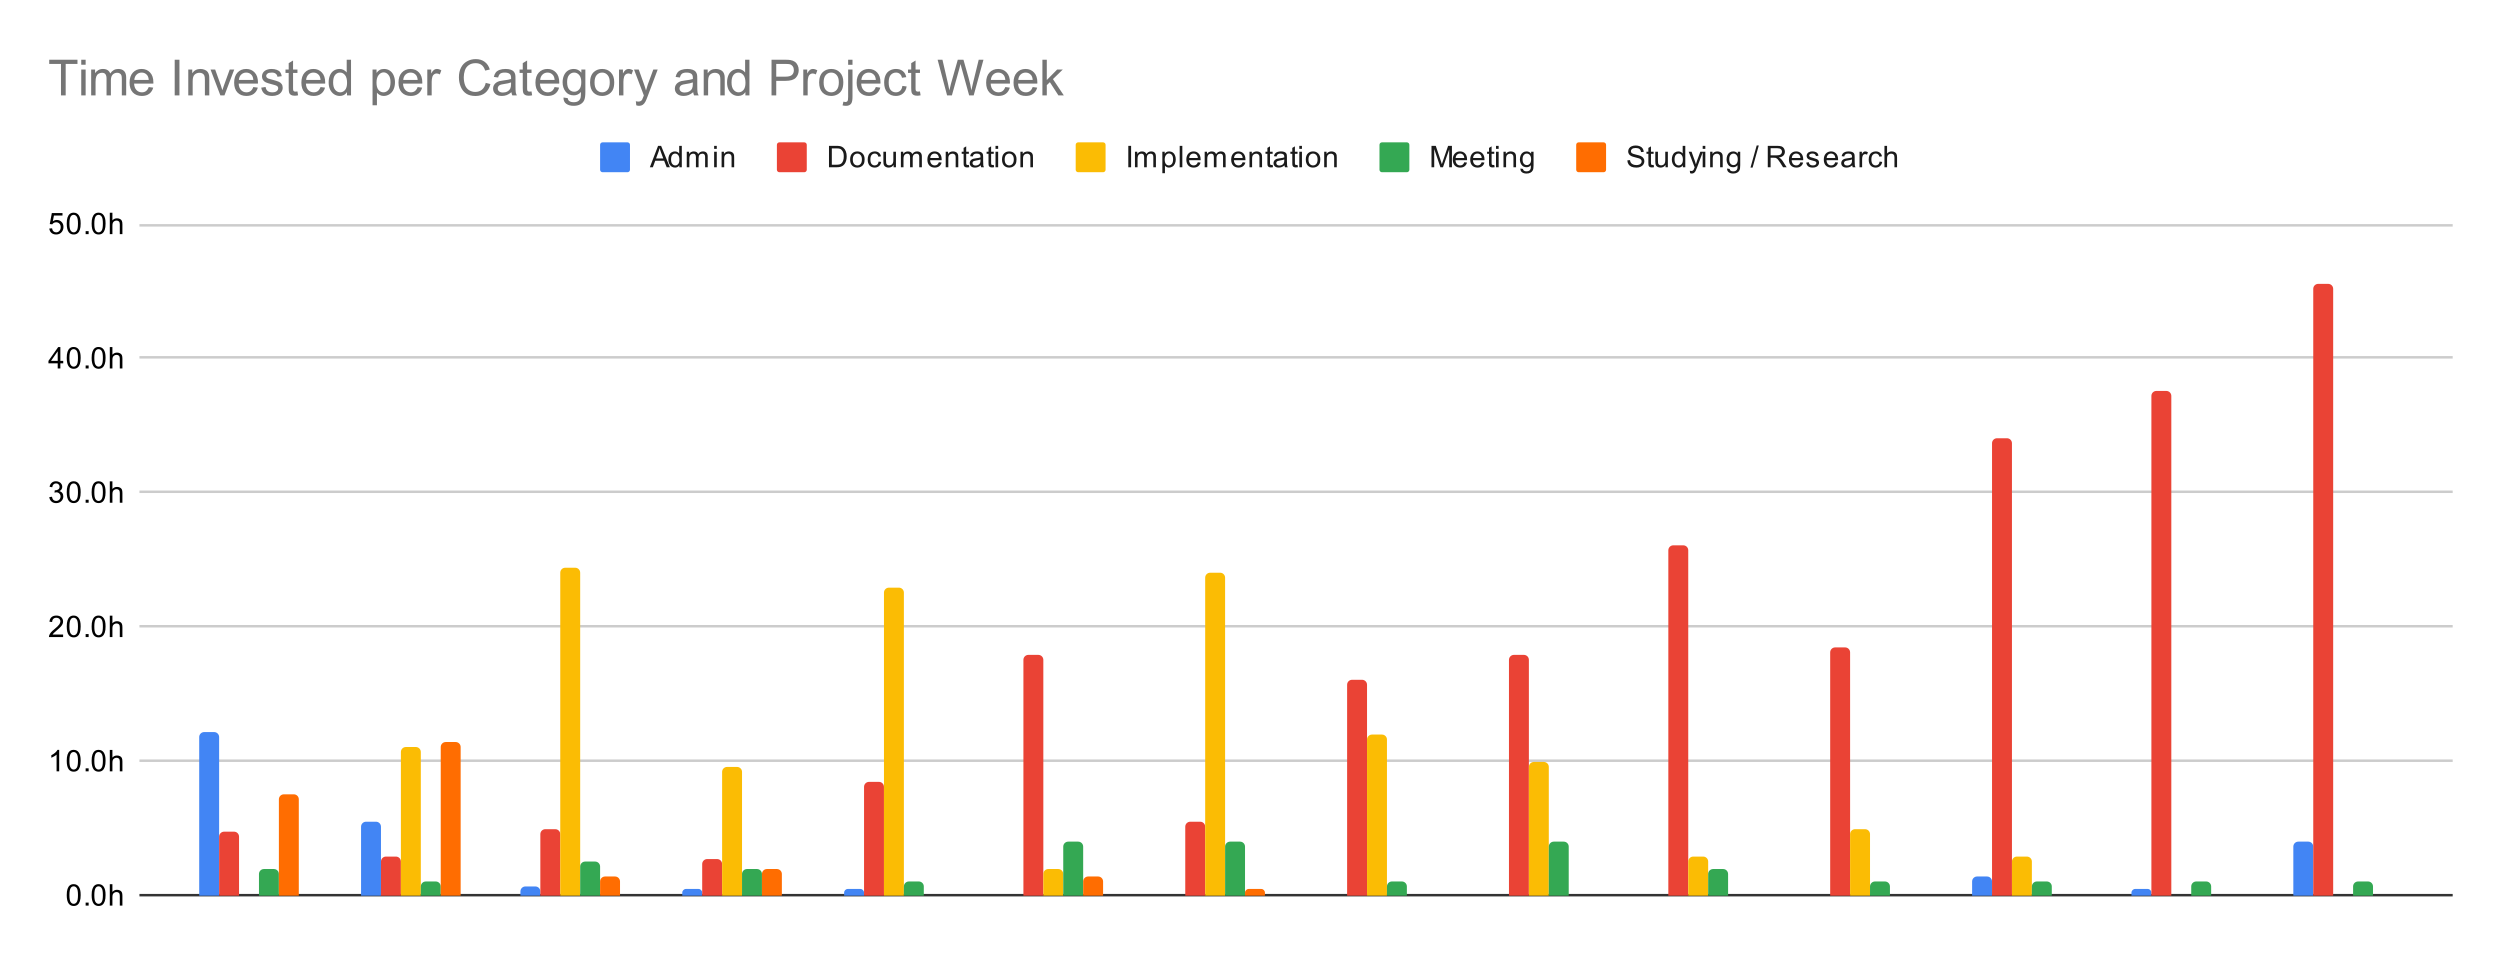 <svg version="1.1" viewBox="0.0 0.0 1004.0 386.0" fill="none" stroke="none" stroke-linecap="square" stroke-miterlimit="10" width="1004" height="386" xmlns:xlink="http://www.w3.org/1999/xlink" xmlns="http://www.w3.org/2000/svg"><path fill="#ffffff" d="M0 0L1004.0 0L1004.0 386.0L0 386.0L0 0Z" fill-rule="nonzero"/><path stroke="#333333" stroke-width="1.0" stroke-linecap="butt" d="M56.5 359.5L984.5 359.5" fill-rule="nonzero"/><path stroke="#cccccc" stroke-width="1.0" stroke-linecap="butt" d="M56.5 305.5L984.5 305.5" fill-rule="nonzero"/><path stroke="#cccccc" stroke-width="1.0" stroke-linecap="butt" d="M56.5 251.5L984.5 251.5" fill-rule="nonzero"/><path stroke="#cccccc" stroke-width="1.0" stroke-linecap="butt" d="M56.5 197.5L984.5 197.5" fill-rule="nonzero"/><path stroke="#cccccc" stroke-width="1.0" stroke-linecap="butt" d="M56.5 143.5L984.5 143.5" fill-rule="nonzero"/><path stroke="#cccccc" stroke-width="1.0" stroke-linecap="butt" d="M56.5 90.5L984.5 90.5" fill-rule="nonzero"/><clipPath id="id_0"><path d="M56.3 90.033L984.7 90.033L984.7 359.7L56.3 359.7L56.3 90.033Z" clip-rule="nonzero"/></clipPath><path stroke="#000000" stroke-width="8.0" stroke-linecap="butt" stroke-opacity="0.0" clip-path="url(#id_0)" d="M88.0 360.0L80.0 360.0L80.0 296.0C80.0 294.895 80.895 294.0 82.0 294.0L86.0 294.0C87.105 294.0 88.0 294.895 88.0 296.0Z" fill-rule="nonzero"/><path fill="#4285f4" clip-path="url(#id_0)" d="M88.0 360.0L80.0 360.0L80.0 296.0C80.0 294.895 80.895 294.0 82.0 294.0L86.0 294.0C87.105 294.0 88.0 294.895 88.0 296.0Z" fill-rule="nonzero"/><path stroke="#000000" stroke-width="8.0" stroke-linecap="butt" stroke-opacity="0.0" clip-path="url(#id_0)" d="M153.0 360.0L145.0 360.0L145.0 332.0C145.0 330.895 145.895 330.0 147.0 330.0L151.0 330.0C152.105 330.0 153.0 330.895 153.0 332.0Z" fill-rule="nonzero"/><path fill="#4285f4" clip-path="url(#id_0)" d="M153.0 360.0L145.0 360.0L145.0 332.0C145.0 330.895 145.895 330.0 147.0 330.0L151.0 330.0C152.105 330.0 153.0 330.895 153.0 332.0Z" fill-rule="nonzero"/><path stroke="#000000" stroke-width="8.0" stroke-linecap="butt" stroke-opacity="0.0" clip-path="url(#id_0)" d="M217.0 360.0L209.0 360.0L209.0 358.0C209.0 356.895 209.895 356.0 211.0 356.0L215.0 356.0C216.105 356.0 217.0 356.895 217.0 358.0Z" fill-rule="nonzero"/><path fill="#4285f4" clip-path="url(#id_0)" d="M217.0 360.0L209.0 360.0L209.0 358.0C209.0 356.895 209.895 356.0 211.0 356.0L215.0 356.0C216.105 356.0 217.0 356.895 217.0 358.0Z" fill-rule="nonzero"/><path stroke="#000000" stroke-width="8.0" stroke-linecap="butt" stroke-opacity="0.0" clip-path="url(#id_0)" d="M282.0 360.0L274.0 360.0L274.0 358.5C274.0 357.672 274.672 357.0 275.5 357.0L280.5 357.0C281.328 357.0 282.0 357.672 282.0 358.5Z" fill-rule="nonzero"/><path fill="#4285f4" clip-path="url(#id_0)" d="M282.0 360.0L274.0 360.0L274.0 358.5C274.0 357.672 274.672 357.0 275.5 357.0L280.5 357.0C281.328 357.0 282.0 357.672 282.0 358.5Z" fill-rule="nonzero"/><path stroke="#000000" stroke-width="8.0" stroke-linecap="butt" stroke-opacity="0.0" clip-path="url(#id_0)" d="M347.0 360.0L339.0 360.0L339.0 358.5C339.0 357.672 339.672 357.0 340.5 357.0L345.5 357.0C346.328 357.0 347.0 357.672 347.0 358.5Z" fill-rule="nonzero"/><path fill="#4285f4" clip-path="url(#id_0)" d="M347.0 360.0L339.0 360.0L339.0 358.5C339.0 357.672 339.672 357.0 340.5 357.0L345.5 357.0C346.328 357.0 347.0 357.672 347.0 358.5Z" fill-rule="nonzero"/><path stroke="#000000" stroke-width="8.0" stroke-linecap="butt" stroke-opacity="0.0" clip-path="url(#id_0)" d="M800.0 360.0L792.0 360.0L792.0 354.0C792.0 352.895 792.895 352.0 794.0 352.0L798.0 352.0C799.105 352.0 800.0 352.895 800.0 354.0Z" fill-rule="nonzero"/><path fill="#4285f4" clip-path="url(#id_0)" d="M800.0 360.0L792.0 360.0L792.0 354.0C792.0 352.895 792.895 352.0 794.0 352.0L798.0 352.0C799.105 352.0 800.0 352.895 800.0 354.0Z" fill-rule="nonzero"/><path stroke="#000000" stroke-width="8.0" stroke-linecap="butt" stroke-opacity="0.0" clip-path="url(#id_0)" d="M864.0 360.0L856.0 360.0L856.0 358.5C856.0 357.672 856.672 357.0 857.5 357.0L862.5 357.0C863.328 357.0 864.0 357.672 864.0 358.5Z" fill-rule="nonzero"/><path fill="#4285f4" clip-path="url(#id_0)" d="M864.0 360.0L856.0 360.0L856.0 358.5C856.0 357.672 856.672 357.0 857.5 357.0L862.5 357.0C863.328 357.0 864.0 357.672 864.0 358.5Z" fill-rule="nonzero"/><path stroke="#000000" stroke-width="8.0" stroke-linecap="butt" stroke-opacity="0.0" clip-path="url(#id_0)" d="M929.0 360.0L921.0 360.0L921.0 340.0C921.0 338.895 921.895 338.0 923.0 338.0L927.0 338.0C928.105 338.0 929.0 338.895 929.0 340.0Z" fill-rule="nonzero"/><path fill="#4285f4" clip-path="url(#id_0)" d="M929.0 360.0L921.0 360.0L921.0 340.0C921.0 338.895 921.895 338.0 923.0 338.0L927.0 338.0C928.105 338.0 929.0 338.895 929.0 340.0Z" fill-rule="nonzero"/><path stroke="#000000" stroke-width="8.0" stroke-linecap="butt" stroke-opacity="0.0" clip-path="url(#id_0)" d="M96.0 360.0L88.0 360.0L88.0 336.0C88.0 334.895 88.895 334.0 90.0 334.0L94.0 334.0C95.105 334.0 96.0 334.895 96.0 336.0Z" fill-rule="nonzero"/><path fill="#ea4335" clip-path="url(#id_0)" d="M96.0 360.0L88.0 360.0L88.0 336.0C88.0 334.895 88.895 334.0 90.0 334.0L94.0 334.0C95.105 334.0 96.0 334.895 96.0 336.0Z" fill-rule="nonzero"/><path stroke="#000000" stroke-width="8.0" stroke-linecap="butt" stroke-opacity="0.0" clip-path="url(#id_0)" d="M161.0 360.0L153.0 360.0L153.0 346.0C153.0 344.895 153.895 344.0 155.0 344.0L159.0 344.0C160.105 344.0 161.0 344.895 161.0 346.0Z" fill-rule="nonzero"/><path fill="#ea4335" clip-path="url(#id_0)" d="M161.0 360.0L153.0 360.0L153.0 346.0C153.0 344.895 153.895 344.0 155.0 344.0L159.0 344.0C160.105 344.0 161.0 344.895 161.0 346.0Z" fill-rule="nonzero"/><path stroke="#000000" stroke-width="8.0" stroke-linecap="butt" stroke-opacity="0.0" clip-path="url(#id_0)" d="M225.0 360.0L217.0 360.0L217.0 335.0C217.0 333.895 217.895 333.0 219.0 333.0L223.0 333.0C224.105 333.0 225.0 333.895 225.0 335.0Z" fill-rule="nonzero"/><path fill="#ea4335" clip-path="url(#id_0)" d="M225.0 360.0L217.0 360.0L217.0 335.0C217.0 333.895 217.895 333.0 219.0 333.0L223.0 333.0C224.105 333.0 225.0 333.895 225.0 335.0Z" fill-rule="nonzero"/><path stroke="#000000" stroke-width="8.0" stroke-linecap="butt" stroke-opacity="0.0" clip-path="url(#id_0)" d="M290.0 360.0L282.0 360.0L282.0 347.0C282.0 345.895 282.895 345.0 284.0 345.0L288.0 345.0C289.105 345.0 290.0 345.895 290.0 347.0Z" fill-rule="nonzero"/><path fill="#ea4335" clip-path="url(#id_0)" d="M290.0 360.0L282.0 360.0L282.0 347.0C282.0 345.895 282.895 345.0 284.0 345.0L288.0 345.0C289.105 345.0 290.0 345.895 290.0 347.0Z" fill-rule="nonzero"/><path stroke="#000000" stroke-width="8.0" stroke-linecap="butt" stroke-opacity="0.0" clip-path="url(#id_0)" d="M355.0 360.0L347.0 360.0L347.0 316.0C347.0 314.895 347.895 314.0 349.0 314.0L353.0 314.0C354.105 314.0 355.0 314.895 355.0 316.0Z" fill-rule="nonzero"/><path fill="#ea4335" clip-path="url(#id_0)" d="M355.0 360.0L347.0 360.0L347.0 316.0C347.0 314.895 347.895 314.0 349.0 314.0L353.0 314.0C354.105 314.0 355.0 314.895 355.0 316.0Z" fill-rule="nonzero"/><path stroke="#000000" stroke-width="8.0" stroke-linecap="butt" stroke-opacity="0.0" clip-path="url(#id_0)" d="M419.0 360.0L411.0 360.0L411.0 265.0C411.0 263.895 411.895 263.0 413.0 263.0L417.0 263.0C418.105 263.0 419.0 263.895 419.0 265.0Z" fill-rule="nonzero"/><path fill="#ea4335" clip-path="url(#id_0)" d="M419.0 360.0L411.0 360.0L411.0 265.0C411.0 263.895 411.895 263.0 413.0 263.0L417.0 263.0C418.105 263.0 419.0 263.895 419.0 265.0Z" fill-rule="nonzero"/><path stroke="#000000" stroke-width="8.0" stroke-linecap="butt" stroke-opacity="0.0" clip-path="url(#id_0)" d="M484.0 360.0L476.0 360.0L476.0 332.0C476.0 330.895 476.895 330.0 478.0 330.0L482.0 330.0C483.105 330.0 484.0 330.895 484.0 332.0Z" fill-rule="nonzero"/><path fill="#ea4335" clip-path="url(#id_0)" d="M484.0 360.0L476.0 360.0L476.0 332.0C476.0 330.895 476.895 330.0 478.0 330.0L482.0 330.0C483.105 330.0 484.0 330.895 484.0 332.0Z" fill-rule="nonzero"/><path stroke="#000000" stroke-width="8.0" stroke-linecap="butt" stroke-opacity="0.0" clip-path="url(#id_0)" d="M549.0 360.0L541.0 360.0L541.0 275.0C541.0 273.895 541.895 273.0 543.0 273.0L547.0 273.0C548.105 273.0 549.0 273.895 549.0 275.0Z" fill-rule="nonzero"/><path fill="#ea4335" clip-path="url(#id_0)" d="M549.0 360.0L541.0 360.0L541.0 275.0C541.0 273.895 541.895 273.0 543.0 273.0L547.0 273.0C548.105 273.0 549.0 273.895 549.0 275.0Z" fill-rule="nonzero"/><path stroke="#000000" stroke-width="8.0" stroke-linecap="butt" stroke-opacity="0.0" clip-path="url(#id_0)" d="M614.0 360.0L606.0 360.0L606.0 265.0C606.0 263.895 606.895 263.0 608.0 263.0L612.0 263.0C613.105 263.0 614.0 263.895 614.0 265.0Z" fill-rule="nonzero"/><path fill="#ea4335" clip-path="url(#id_0)" d="M614.0 360.0L606.0 360.0L606.0 265.0C606.0 263.895 606.895 263.0 608.0 263.0L612.0 263.0C613.105 263.0 614.0 263.895 614.0 265.0Z" fill-rule="nonzero"/><path stroke="#000000" stroke-width="8.0" stroke-linecap="butt" stroke-opacity="0.0" clip-path="url(#id_0)" d="M678.0 360.0L670.0 360.0L670.0 221.0C670.0 219.895 670.895 219.0 672.0 219.0L676.0 219.0C677.105 219.0 678.0 219.895 678.0 221.0Z" fill-rule="nonzero"/><path fill="#ea4335" clip-path="url(#id_0)" d="M678.0 360.0L670.0 360.0L670.0 221.0C670.0 219.895 670.895 219.0 672.0 219.0L676.0 219.0C677.105 219.0 678.0 219.895 678.0 221.0Z" fill-rule="nonzero"/><path stroke="#000000" stroke-width="8.0" stroke-linecap="butt" stroke-opacity="0.0" clip-path="url(#id_0)" d="M743.0 360.0L735.0 360.0L735.0 262.0C735.0 260.895 735.895 260.0 737.0 260.0L741.0 260.0C742.105 260.0 743.0 260.895 743.0 262.0Z" fill-rule="nonzero"/><path fill="#ea4335" clip-path="url(#id_0)" d="M743.0 360.0L735.0 360.0L735.0 262.0C735.0 260.895 735.895 260.0 737.0 260.0L741.0 260.0C742.105 260.0 743.0 260.895 743.0 262.0Z" fill-rule="nonzero"/><path stroke="#000000" stroke-width="8.0" stroke-linecap="butt" stroke-opacity="0.0" clip-path="url(#id_0)" d="M808.0 360.0L800.0 360.0L800.0 178.0C800.0 176.895 800.895 176.0 802.0 176.0L806.0 176.0C807.105 176.0 808.0 176.895 808.0 178.0Z" fill-rule="nonzero"/><path fill="#ea4335" clip-path="url(#id_0)" d="M808.0 360.0L800.0 360.0L800.0 178.0C800.0 176.895 800.895 176.0 802.0 176.0L806.0 176.0C807.105 176.0 808.0 176.895 808.0 178.0Z" fill-rule="nonzero"/><path stroke="#000000" stroke-width="8.0" stroke-linecap="butt" stroke-opacity="0.0" clip-path="url(#id_0)" d="M872.0 360.0L864.0 360.0L864.0 159.0C864.0 157.895 864.895 157.0 866.0 157.0L870.0 157.0C871.105 157.0 872.0 157.895 872.0 159.0Z" fill-rule="nonzero"/><path fill="#ea4335" clip-path="url(#id_0)" d="M872.0 360.0L864.0 360.0L864.0 159.0C864.0 157.895 864.895 157.0 866.0 157.0L870.0 157.0C871.105 157.0 872.0 157.895 872.0 159.0Z" fill-rule="nonzero"/><path stroke="#000000" stroke-width="8.0" stroke-linecap="butt" stroke-opacity="0.0" clip-path="url(#id_0)" d="M937.0 360.0L929.0 360.0L929.0 116.0C929.0 114.895 929.895 114.0 931.0 114.0L935.0 114.0C936.105 114.0 937.0 114.895 937.0 116.0Z" fill-rule="nonzero"/><path fill="#ea4335" clip-path="url(#id_0)" d="M937.0 360.0L929.0 360.0L929.0 116.0C929.0 114.895 929.895 114.0 931.0 114.0L935.0 114.0C936.105 114.0 937.0 114.895 937.0 116.0Z" fill-rule="nonzero"/><path stroke="#000000" stroke-width="8.0" stroke-linecap="butt" stroke-opacity="0.0" clip-path="url(#id_0)" d="M169.0 360.0L161.0 360.0L161.0 302.0C161.0 300.895 161.895 300.0 163.0 300.0L167.0 300.0C168.105 300.0 169.0 300.895 169.0 302.0Z" fill-rule="nonzero"/><path fill="#fbbc04" clip-path="url(#id_0)" d="M169.0 360.0L161.0 360.0L161.0 302.0C161.0 300.895 161.895 300.0 163.0 300.0L167.0 300.0C168.105 300.0 169.0 300.895 169.0 302.0Z" fill-rule="nonzero"/><path stroke="#000000" stroke-width="8.0" stroke-linecap="butt" stroke-opacity="0.0" clip-path="url(#id_0)" d="M233.0 360.0L225.0 360.0L225.0 230.0C225.0 228.895 225.895 228.0 227.0 228.0L231.0 228.0C232.105 228.0 233.0 228.895 233.0 230.0Z" fill-rule="nonzero"/><path fill="#fbbc04" clip-path="url(#id_0)" d="M233.0 360.0L225.0 360.0L225.0 230.0C225.0 228.895 225.895 228.0 227.0 228.0L231.0 228.0C232.105 228.0 233.0 228.895 233.0 230.0Z" fill-rule="nonzero"/><path stroke="#000000" stroke-width="8.0" stroke-linecap="butt" stroke-opacity="0.0" clip-path="url(#id_0)" d="M298.0 360.0L290.0 360.0L290.0 310.0C290.0 308.895 290.895 308.0 292.0 308.0L296.0 308.0C297.105 308.0 298.0 308.895 298.0 310.0Z" fill-rule="nonzero"/><path fill="#fbbc04" clip-path="url(#id_0)" d="M298.0 360.0L290.0 360.0L290.0 310.0C290.0 308.895 290.895 308.0 292.0 308.0L296.0 308.0C297.105 308.0 298.0 308.895 298.0 310.0Z" fill-rule="nonzero"/><path stroke="#000000" stroke-width="8.0" stroke-linecap="butt" stroke-opacity="0.0" clip-path="url(#id_0)" d="M363.0 360.0L355.0 360.0L355.0 238.0C355.0 236.895 355.895 236.0 357.0 236.0L361.0 236.0C362.105 236.0 363.0 236.895 363.0 238.0Z" fill-rule="nonzero"/><path fill="#fbbc04" clip-path="url(#id_0)" d="M363.0 360.0L355.0 360.0L355.0 238.0C355.0 236.895 355.895 236.0 357.0 236.0L361.0 236.0C362.105 236.0 363.0 236.895 363.0 238.0Z" fill-rule="nonzero"/><path stroke="#000000" stroke-width="8.0" stroke-linecap="butt" stroke-opacity="0.0" clip-path="url(#id_0)" d="M427.0 360.0L419.0 360.0L419.0 351.0C419.0 349.895 419.895 349.0 421.0 349.0L425.0 349.0C426.105 349.0 427.0 349.895 427.0 351.0Z" fill-rule="nonzero"/><path fill="#fbbc04" clip-path="url(#id_0)" d="M427.0 360.0L419.0 360.0L419.0 351.0C419.0 349.895 419.895 349.0 421.0 349.0L425.0 349.0C426.105 349.0 427.0 349.895 427.0 351.0Z" fill-rule="nonzero"/><path stroke="#000000" stroke-width="8.0" stroke-linecap="butt" stroke-opacity="0.0" clip-path="url(#id_0)" d="M492.0 360.0L484.0 360.0L484.0 232.0C484.0 230.895 484.895 230.0 486.0 230.0L490.0 230.0C491.105 230.0 492.0 230.895 492.0 232.0Z" fill-rule="nonzero"/><path fill="#fbbc04" clip-path="url(#id_0)" d="M492.0 360.0L484.0 360.0L484.0 232.0C484.0 230.895 484.895 230.0 486.0 230.0L490.0 230.0C491.105 230.0 492.0 230.895 492.0 232.0Z" fill-rule="nonzero"/><path stroke="#000000" stroke-width="8.0" stroke-linecap="butt" stroke-opacity="0.0" clip-path="url(#id_0)" d="M557.0 360.0L549.0 360.0L549.0 297.0C549.0 295.895 549.895 295.0 551.0 295.0L555.0 295.0C556.105 295.0 557.0 295.895 557.0 297.0Z" fill-rule="nonzero"/><path fill="#fbbc04" clip-path="url(#id_0)" d="M557.0 360.0L549.0 360.0L549.0 297.0C549.0 295.895 549.895 295.0 551.0 295.0L555.0 295.0C556.105 295.0 557.0 295.895 557.0 297.0Z" fill-rule="nonzero"/><path stroke="#000000" stroke-width="8.0" stroke-linecap="butt" stroke-opacity="0.0" clip-path="url(#id_0)" d="M622.0 360.0L614.0 360.0L614.0 308.0C614.0 306.895 614.895 306.0 616.0 306.0L620.0 306.0C621.105 306.0 622.0 306.895 622.0 308.0Z" fill-rule="nonzero"/><path fill="#fbbc04" clip-path="url(#id_0)" d="M622.0 360.0L614.0 360.0L614.0 308.0C614.0 306.895 614.895 306.0 616.0 306.0L620.0 306.0C621.105 306.0 622.0 306.895 622.0 308.0Z" fill-rule="nonzero"/><path stroke="#000000" stroke-width="8.0" stroke-linecap="butt" stroke-opacity="0.0" clip-path="url(#id_0)" d="M686.0 360.0L678.0 360.0L678.0 346.0C678.0 344.895 678.895 344.0 680.0 344.0L684.0 344.0C685.105 344.0 686.0 344.895 686.0 346.0Z" fill-rule="nonzero"/><path fill="#fbbc04" clip-path="url(#id_0)" d="M686.0 360.0L678.0 360.0L678.0 346.0C678.0 344.895 678.895 344.0 680.0 344.0L684.0 344.0C685.105 344.0 686.0 344.895 686.0 346.0Z" fill-rule="nonzero"/><path stroke="#000000" stroke-width="8.0" stroke-linecap="butt" stroke-opacity="0.0" clip-path="url(#id_0)" d="M751.0 360.0L743.0 360.0L743.0 335.0C743.0 333.895 743.895 333.0 745.0 333.0L749.0 333.0C750.105 333.0 751.0 333.895 751.0 335.0Z" fill-rule="nonzero"/><path fill="#fbbc04" clip-path="url(#id_0)" d="M751.0 360.0L743.0 360.0L743.0 335.0C743.0 333.895 743.895 333.0 745.0 333.0L749.0 333.0C750.105 333.0 751.0 333.895 751.0 335.0Z" fill-rule="nonzero"/><path stroke="#000000" stroke-width="8.0" stroke-linecap="butt" stroke-opacity="0.0" clip-path="url(#id_0)" d="M816.0 360.0L808.0 360.0L808.0 346.0C808.0 344.895 808.895 344.0 810.0 344.0L814.0 344.0C815.105 344.0 816.0 344.895 816.0 346.0Z" fill-rule="nonzero"/><path fill="#fbbc04" clip-path="url(#id_0)" d="M816.0 360.0L808.0 360.0L808.0 346.0C808.0 344.895 808.895 344.0 810.0 344.0L814.0 344.0C815.105 344.0 816.0 344.895 816.0 346.0Z" fill-rule="nonzero"/><path stroke="#000000" stroke-width="8.0" stroke-linecap="butt" stroke-opacity="0.0" clip-path="url(#id_0)" d="M112.0 360.0L104.0 360.0L104.0 351.0C104.0 349.895 104.895 349.0 106.0 349.0L110.0 349.0C111.105 349.0 112.0 349.895 112.0 351.0Z" fill-rule="nonzero"/><path fill="#34a853" clip-path="url(#id_0)" d="M112.0 360.0L104.0 360.0L104.0 351.0C104.0 349.895 104.895 349.0 106.0 349.0L110.0 349.0C111.105 349.0 112.0 349.895 112.0 351.0Z" fill-rule="nonzero"/><path stroke="#000000" stroke-width="8.0" stroke-linecap="butt" stroke-opacity="0.0" clip-path="url(#id_0)" d="M177.0 360.0L169.0 360.0L169.0 356.0C169.0 354.895 169.895 354.0 171.0 354.0L175.0 354.0C176.105 354.0 177.0 354.895 177.0 356.0Z" fill-rule="nonzero"/><path fill="#34a853" clip-path="url(#id_0)" d="M177.0 360.0L169.0 360.0L169.0 356.0C169.0 354.895 169.895 354.0 171.0 354.0L175.0 354.0C176.105 354.0 177.0 354.895 177.0 356.0Z" fill-rule="nonzero"/><path stroke="#000000" stroke-width="8.0" stroke-linecap="butt" stroke-opacity="0.0" clip-path="url(#id_0)" d="M241.0 360.0L233.0 360.0L233.0 348.0C233.0 346.895 233.895 346.0 235.0 346.0L239.0 346.0C240.105 346.0 241.0 346.895 241.0 348.0Z" fill-rule="nonzero"/><path fill="#34a853" clip-path="url(#id_0)" d="M241.0 360.0L233.0 360.0L233.0 348.0C233.0 346.895 233.895 346.0 235.0 346.0L239.0 346.0C240.105 346.0 241.0 346.895 241.0 348.0Z" fill-rule="nonzero"/><path stroke="#000000" stroke-width="8.0" stroke-linecap="butt" stroke-opacity="0.0" clip-path="url(#id_0)" d="M306.0 360.0L298.0 360.0L298.0 351.0C298.0 349.895 298.895 349.0 300.0 349.0L304.0 349.0C305.105 349.0 306.0 349.895 306.0 351.0Z" fill-rule="nonzero"/><path fill="#34a853" clip-path="url(#id_0)" d="M306.0 360.0L298.0 360.0L298.0 351.0C298.0 349.895 298.895 349.0 300.0 349.0L304.0 349.0C305.105 349.0 306.0 349.895 306.0 351.0Z" fill-rule="nonzero"/><path stroke="#000000" stroke-width="8.0" stroke-linecap="butt" stroke-opacity="0.0" clip-path="url(#id_0)" d="M371.0 360.0L363.0 360.0L363.0 356.0C363.0 354.895 363.895 354.0 365.0 354.0L369.0 354.0C370.105 354.0 371.0 354.895 371.0 356.0Z" fill-rule="nonzero"/><path fill="#34a853" clip-path="url(#id_0)" d="M371.0 360.0L363.0 360.0L363.0 356.0C363.0 354.895 363.895 354.0 365.0 354.0L369.0 354.0C370.105 354.0 371.0 354.895 371.0 356.0Z" fill-rule="nonzero"/><path stroke="#000000" stroke-width="8.0" stroke-linecap="butt" stroke-opacity="0.0" clip-path="url(#id_0)" d="M435.0 360.0L427.0 360.0L427.0 340.0C427.0 338.895 427.895 338.0 429.0 338.0L433.0 338.0C434.105 338.0 435.0 338.895 435.0 340.0Z" fill-rule="nonzero"/><path fill="#34a853" clip-path="url(#id_0)" d="M435.0 360.0L427.0 360.0L427.0 340.0C427.0 338.895 427.895 338.0 429.0 338.0L433.0 338.0C434.105 338.0 435.0 338.895 435.0 340.0Z" fill-rule="nonzero"/><path stroke="#000000" stroke-width="8.0" stroke-linecap="butt" stroke-opacity="0.0" clip-path="url(#id_0)" d="M500.0 360.0L492.0 360.0L492.0 340.0C492.0 338.895 492.895 338.0 494.0 338.0L498.0 338.0C499.105 338.0 500.0 338.895 500.0 340.0Z" fill-rule="nonzero"/><path fill="#34a853" clip-path="url(#id_0)" d="M500.0 360.0L492.0 360.0L492.0 340.0C492.0 338.895 492.895 338.0 494.0 338.0L498.0 338.0C499.105 338.0 500.0 338.895 500.0 340.0Z" fill-rule="nonzero"/><path stroke="#000000" stroke-width="8.0" stroke-linecap="butt" stroke-opacity="0.0" clip-path="url(#id_0)" d="M565.0 360.0L557.0 360.0L557.0 356.0C557.0 354.895 557.895 354.0 559.0 354.0L563.0 354.0C564.105 354.0 565.0 354.895 565.0 356.0Z" fill-rule="nonzero"/><path fill="#34a853" clip-path="url(#id_0)" d="M565.0 360.0L557.0 360.0L557.0 356.0C557.0 354.895 557.895 354.0 559.0 354.0L563.0 354.0C564.105 354.0 565.0 354.895 565.0 356.0Z" fill-rule="nonzero"/><path stroke="#000000" stroke-width="8.0" stroke-linecap="butt" stroke-opacity="0.0" clip-path="url(#id_0)" d="M630.0 360.0L622.0 360.0L622.0 340.0C622.0 338.895 622.895 338.0 624.0 338.0L628.0 338.0C629.105 338.0 630.0 338.895 630.0 340.0Z" fill-rule="nonzero"/><path fill="#34a853" clip-path="url(#id_0)" d="M630.0 360.0L622.0 360.0L622.0 340.0C622.0 338.895 622.895 338.0 624.0 338.0L628.0 338.0C629.105 338.0 630.0 338.895 630.0 340.0Z" fill-rule="nonzero"/><path stroke="#000000" stroke-width="8.0" stroke-linecap="butt" stroke-opacity="0.0" clip-path="url(#id_0)" d="M694.0 360.0L686.0 360.0L686.0 351.0C686.0 349.895 686.895 349.0 688.0 349.0L692.0 349.0C693.105 349.0 694.0 349.895 694.0 351.0Z" fill-rule="nonzero"/><path fill="#34a853" clip-path="url(#id_0)" d="M694.0 360.0L686.0 360.0L686.0 351.0C686.0 349.895 686.895 349.0 688.0 349.0L692.0 349.0C693.105 349.0 694.0 349.895 694.0 351.0Z" fill-rule="nonzero"/><path stroke="#000000" stroke-width="8.0" stroke-linecap="butt" stroke-opacity="0.0" clip-path="url(#id_0)" d="M759.0 360.0L751.0 360.0L751.0 356.0C751.0 354.895 751.895 354.0 753.0 354.0L757.0 354.0C758.105 354.0 759.0 354.895 759.0 356.0Z" fill-rule="nonzero"/><path fill="#34a853" clip-path="url(#id_0)" d="M759.0 360.0L751.0 360.0L751.0 356.0C751.0 354.895 751.895 354.0 753.0 354.0L757.0 354.0C758.105 354.0 759.0 354.895 759.0 356.0Z" fill-rule="nonzero"/><path stroke="#000000" stroke-width="8.0" stroke-linecap="butt" stroke-opacity="0.0" clip-path="url(#id_0)" d="M824.0 360.0L816.0 360.0L816.0 356.0C816.0 354.895 816.895 354.0 818.0 354.0L822.0 354.0C823.105 354.0 824.0 354.895 824.0 356.0Z" fill-rule="nonzero"/><path fill="#34a853" clip-path="url(#id_0)" d="M824.0 360.0L816.0 360.0L816.0 356.0C816.0 354.895 816.895 354.0 818.0 354.0L822.0 354.0C823.105 354.0 824.0 354.895 824.0 356.0Z" fill-rule="nonzero"/><path stroke="#000000" stroke-width="8.0" stroke-linecap="butt" stroke-opacity="0.0" clip-path="url(#id_0)" d="M888.0 360.0L880.0 360.0L880.0 356.0C880.0 354.895 880.895 354.0 882.0 354.0L886.0 354.0C887.105 354.0 888.0 354.895 888.0 356.0Z" fill-rule="nonzero"/><path fill="#34a853" clip-path="url(#id_0)" d="M888.0 360.0L880.0 360.0L880.0 356.0C880.0 354.895 880.895 354.0 882.0 354.0L886.0 354.0C887.105 354.0 888.0 354.895 888.0 356.0Z" fill-rule="nonzero"/><path stroke="#000000" stroke-width="8.0" stroke-linecap="butt" stroke-opacity="0.0" clip-path="url(#id_0)" d="M953.0 360.0L945.0 360.0L945.0 356.0C945.0 354.895 945.895 354.0 947.0 354.0L951.0 354.0C952.105 354.0 953.0 354.895 953.0 356.0Z" fill-rule="nonzero"/><path fill="#34a853" clip-path="url(#id_0)" d="M953.0 360.0L945.0 360.0L945.0 356.0C945.0 354.895 945.895 354.0 947.0 354.0L951.0 354.0C952.105 354.0 953.0 354.895 953.0 356.0Z" fill-rule="nonzero"/><path stroke="#000000" stroke-width="8.0" stroke-linecap="butt" stroke-opacity="0.0" clip-path="url(#id_0)" d="M120.0 360.0L112.0 360.0L112.0 321.0C112.0 319.895 112.895 319.0 114.0 319.0L118.0 319.0C119.105 319.0 120.0 319.895 120.0 321.0Z" fill-rule="nonzero"/><path fill="#ff6d01" clip-path="url(#id_0)" d="M120.0 360.0L112.0 360.0L112.0 321.0C112.0 319.895 112.895 319.0 114.0 319.0L118.0 319.0C119.105 319.0 120.0 319.895 120.0 321.0Z" fill-rule="nonzero"/><path stroke="#000000" stroke-width="8.0" stroke-linecap="butt" stroke-opacity="0.0" clip-path="url(#id_0)" d="M185.0 360.0L177.0 360.0L177.0 300.0C177.0 298.895 177.895 298.0 179.0 298.0L183.0 298.0C184.105 298.0 185.0 298.895 185.0 300.0Z" fill-rule="nonzero"/><path fill="#ff6d01" clip-path="url(#id_0)" d="M185.0 360.0L177.0 360.0L177.0 300.0C177.0 298.895 177.895 298.0 179.0 298.0L183.0 298.0C184.105 298.0 185.0 298.895 185.0 300.0Z" fill-rule="nonzero"/><path stroke="#000000" stroke-width="8.0" stroke-linecap="butt" stroke-opacity="0.0" clip-path="url(#id_0)" d="M249.0 360.0L241.0 360.0L241.0 354.0C241.0 352.895 241.895 352.0 243.0 352.0L247.0 352.0C248.105 352.0 249.0 352.895 249.0 354.0Z" fill-rule="nonzero"/><path fill="#ff6d01" clip-path="url(#id_0)" d="M249.0 360.0L241.0 360.0L241.0 354.0C241.0 352.895 241.895 352.0 243.0 352.0L247.0 352.0C248.105 352.0 249.0 352.895 249.0 354.0Z" fill-rule="nonzero"/><path stroke="#000000" stroke-width="8.0" stroke-linecap="butt" stroke-opacity="0.0" clip-path="url(#id_0)" d="M314.0 360.0L306.0 360.0L306.0 351.0C306.0 349.895 306.895 349.0 308.0 349.0L312.0 349.0C313.105 349.0 314.0 349.895 314.0 351.0Z" fill-rule="nonzero"/><path fill="#ff6d01" clip-path="url(#id_0)" d="M314.0 360.0L306.0 360.0L306.0 351.0C306.0 349.895 306.895 349.0 308.0 349.0L312.0 349.0C313.105 349.0 314.0 349.895 314.0 351.0Z" fill-rule="nonzero"/><path stroke="#000000" stroke-width="8.0" stroke-linecap="butt" stroke-opacity="0.0" clip-path="url(#id_0)" d="M443.0 360.0L435.0 360.0L435.0 354.0C435.0 352.895 435.895 352.0 437.0 352.0L441.0 352.0C442.105 352.0 443.0 352.895 443.0 354.0Z" fill-rule="nonzero"/><path fill="#ff6d01" clip-path="url(#id_0)" d="M443.0 360.0L435.0 360.0L435.0 354.0C435.0 352.895 435.895 352.0 437.0 352.0L441.0 352.0C442.105 352.0 443.0 352.895 443.0 354.0Z" fill-rule="nonzero"/><path stroke="#000000" stroke-width="8.0" stroke-linecap="butt" stroke-opacity="0.0" clip-path="url(#id_0)" d="M508.0 360.0L500.0 360.0L500.0 358.5C500.0 357.672 500.672 357.0 501.5 357.0L506.5 357.0C507.328 357.0 508.0 357.672 508.0 358.5Z" fill-rule="nonzero"/><path fill="#ff6d01" clip-path="url(#id_0)" d="M508.0 360.0L500.0 360.0L500.0 358.5C500.0 357.672 500.672 357.0 501.5 357.0L506.5 357.0C507.328 357.0 508.0 357.672 508.0 358.5Z" fill-rule="nonzero"/><path fill="#000000" d="M26.8 359.466Q26.8 357.934 27.113 357.012Q27.425 356.075 28.034 355.575Q28.659 355.075 29.597 355.075Q30.284 355.075 30.8 355.356Q31.331 355.637 31.675 356.169Q32.019 356.684 32.206 357.434Q32.394 358.184 32.394 359.466Q32.394 360.981 32.081 361.903Q31.784 362.825 31.159 363.341Q30.55 363.841 29.597 363.841Q28.363 363.841 27.644 362.95Q26.8 361.887 26.8 359.466ZM27.878 359.466Q27.878 361.575 28.378 362.278Q28.878 362.981 29.597 362.981Q30.331 362.981 30.816 362.278Q31.316 361.575 31.316 359.466Q31.316 357.341 30.816 356.653Q30.331 355.95 29.581 355.95Q28.863 355.95 28.425 356.559Q27.878 357.341 27.878 359.466ZM34.394 363.7L34.394 362.497L35.597 362.497L35.597 363.7L34.394 363.7ZM36.8 359.466Q36.8 357.934 37.112 357.012Q37.425 356.075 38.034 355.575Q38.659 355.075 39.597 355.075Q40.284 355.075 40.8 355.356Q41.331 355.637 41.675 356.169Q42.019 356.684 42.206 357.434Q42.394 358.184 42.394 359.466Q42.394 360.981 42.081 361.903Q41.784 362.825 41.159 363.341Q40.55 363.841 39.597 363.841Q38.362 363.841 37.644 362.95Q36.8 361.887 36.8 359.466ZM37.878 359.466Q37.878 361.575 38.378 362.278Q38.878 362.981 39.597 362.981Q40.331 362.981 40.816 362.278Q41.316 361.575 41.316 359.466Q41.316 357.341 40.816 356.653Q40.331 355.95 39.581 355.95Q38.862 355.95 38.425 356.559Q37.878 357.341 37.878 359.466ZM44.097 363.7L44.097 355.106L45.144 355.106L45.144 358.184Q45.878 357.341 47.003 357.341Q47.706 357.341 48.206 357.622Q48.722 357.887 48.941 358.372Q49.159 358.841 49.159 359.762L49.159 363.7L48.112 363.7L48.112 359.762Q48.112 358.966 47.769 358.606Q47.425 358.247 46.8 358.247Q46.331 358.247 45.909 358.497Q45.503 358.731 45.316 359.153Q45.144 359.559 45.144 360.294L45.144 363.7L44.097 363.7Z" fill-rule="nonzero"/><path fill="#000000" d="M23.769 309.767L22.722 309.767L22.722 303.048Q22.331 303.407 21.706 303.782Q21.097 304.142 20.613 304.314L20.613 303.298Q21.488 302.876 22.144 302.298Q22.816 301.704 23.097 301.142L23.769 301.142L23.769 309.767ZM26.8 305.532Q26.8 304.001 27.113 303.079Q27.425 302.142 28.034 301.642Q28.659 301.142 29.597 301.142Q30.284 301.142 30.8 301.423Q31.331 301.704 31.675 302.235Q32.019 302.751 32.206 303.501Q32.394 304.251 32.394 305.532Q32.394 307.048 32.081 307.97Q31.784 308.892 31.159 309.407Q30.55 309.907 29.597 309.907Q28.363 309.907 27.644 309.017Q26.8 307.954 26.8 305.532ZM27.878 305.532Q27.878 307.642 28.378 308.345Q28.878 309.048 29.597 309.048Q30.331 309.048 30.816 308.345Q31.316 307.642 31.316 305.532Q31.316 303.407 30.816 302.72Q30.331 302.017 29.581 302.017Q28.863 302.017 28.425 302.626Q27.878 303.407 27.878 305.532ZM34.394 309.767L34.394 308.564L35.597 308.564L35.597 309.767L34.394 309.767ZM36.8 305.532Q36.8 304.001 37.112 303.079Q37.425 302.142 38.034 301.642Q38.659 301.142 39.597 301.142Q40.284 301.142 40.8 301.423Q41.331 301.704 41.675 302.235Q42.019 302.751 42.206 303.501Q42.394 304.251 42.394 305.532Q42.394 307.048 42.081 307.97Q41.784 308.892 41.159 309.407Q40.55 309.907 39.597 309.907Q38.362 309.907 37.644 309.017Q36.8 307.954 36.8 305.532ZM37.878 305.532Q37.878 307.642 38.378 308.345Q38.878 309.048 39.597 309.048Q40.331 309.048 40.816 308.345Q41.316 307.642 41.316 305.532Q41.316 303.407 40.816 302.72Q40.331 302.017 39.581 302.017Q38.862 302.017 38.425 302.626Q37.878 303.407 37.878 305.532ZM44.097 309.767L44.097 301.173L45.144 301.173L45.144 304.251Q45.878 303.407 47.003 303.407Q47.706 303.407 48.206 303.689Q48.722 303.954 48.941 304.439Q49.159 304.907 49.159 305.829L49.159 309.767L48.112 309.767L48.112 305.829Q48.112 305.032 47.769 304.673Q47.425 304.314 46.8 304.314Q46.331 304.314 45.909 304.564Q45.503 304.798 45.316 305.22Q45.144 305.626 45.144 306.36L45.144 309.767L44.097 309.767Z" fill-rule="nonzero"/><path fill="#000000" d="M25.347 254.818L25.347 255.833L19.659 255.833Q19.659 255.458 19.784 255.099Q20.003 254.521 20.472 253.958Q20.956 253.396 21.863 252.661Q23.269 251.505 23.753 250.833Q24.253 250.161 24.253 249.568Q24.253 248.943 23.8 248.521Q23.347 248.083 22.628 248.083Q21.863 248.083 21.409 248.536Q20.956 248.99 20.941 249.802L19.863 249.693Q19.972 248.474 20.691 247.849Q21.425 247.208 22.659 247.208Q23.894 247.208 24.613 247.896Q25.331 248.583 25.331 249.599Q25.331 250.115 25.113 250.615Q24.909 251.099 24.409 251.661Q23.925 252.208 22.8 253.161Q21.847 253.958 21.566 254.255Q21.3 254.536 21.128 254.818L25.347 254.818ZM26.8 251.599Q26.8 250.068 27.113 249.146Q27.425 248.208 28.034 247.708Q28.659 247.208 29.597 247.208Q30.284 247.208 30.8 247.49Q31.331 247.771 31.675 248.302Q32.019 248.818 32.206 249.568Q32.394 250.318 32.394 251.599Q32.394 253.115 32.081 254.036Q31.784 254.958 31.159 255.474Q30.55 255.974 29.597 255.974Q28.363 255.974 27.644 255.083Q26.8 254.021 26.8 251.599ZM27.878 251.599Q27.878 253.708 28.378 254.411Q28.878 255.115 29.597 255.115Q30.331 255.115 30.816 254.411Q31.316 253.708 31.316 251.599Q31.316 249.474 30.816 248.786Q30.331 248.083 29.581 248.083Q28.863 248.083 28.425 248.693Q27.878 249.474 27.878 251.599ZM34.394 255.833L34.394 254.63L35.597 254.63L35.597 255.833L34.394 255.833ZM36.8 251.599Q36.8 250.068 37.112 249.146Q37.425 248.208 38.034 247.708Q38.659 247.208 39.597 247.208Q40.284 247.208 40.8 247.49Q41.331 247.771 41.675 248.302Q42.019 248.818 42.206 249.568Q42.394 250.318 42.394 251.599Q42.394 253.115 42.081 254.036Q41.784 254.958 41.159 255.474Q40.55 255.974 39.597 255.974Q38.362 255.974 37.644 255.083Q36.8 254.021 36.8 251.599ZM37.878 251.599Q37.878 253.708 38.378 254.411Q38.878 255.115 39.597 255.115Q40.331 255.115 40.816 254.411Q41.316 253.708 41.316 251.599Q41.316 249.474 40.816 248.786Q40.331 248.083 39.581 248.083Q38.862 248.083 38.425 248.693Q37.878 249.474 37.878 251.599ZM44.097 255.833L44.097 247.24L45.144 247.24L45.144 250.318Q45.878 249.474 47.003 249.474Q47.706 249.474 48.206 249.755Q48.722 250.021 48.941 250.505Q49.159 250.974 49.159 251.896L49.159 255.833L48.112 255.833L48.112 251.896Q48.112 251.099 47.769 250.74Q47.425 250.38 46.8 250.38Q46.331 250.38 45.909 250.63Q45.503 250.865 45.316 251.286Q45.144 251.693 45.144 252.427L45.144 255.833L44.097 255.833Z" fill-rule="nonzero"/><path fill="#000000" d="M19.8 199.634L20.863 199.494Q21.034 200.384 21.472 200.791Q21.909 201.181 22.534 201.181Q23.284 201.181 23.8 200.666Q24.316 200.15 24.316 199.384Q24.316 198.666 23.831 198.197Q23.363 197.713 22.628 197.713Q22.331 197.713 21.878 197.838L22.003 196.9Q22.113 196.916 22.175 196.916Q22.847 196.916 23.378 196.572Q23.925 196.213 23.925 195.478Q23.925 194.9 23.534 194.525Q23.144 194.134 22.519 194.134Q21.909 194.134 21.488 194.525Q21.081 194.916 20.972 195.681L19.909 195.494Q20.097 194.447 20.784 193.869Q21.472 193.275 22.488 193.275Q23.191 193.275 23.784 193.588Q24.378 193.884 24.691 194.4Q25.003 194.916 25.003 195.509Q25.003 196.056 24.706 196.525Q24.409 196.978 23.831 197.244Q24.581 197.416 25.003 197.978Q25.425 198.525 25.425 199.369Q25.425 200.494 24.597 201.275Q23.784 202.056 22.534 202.056Q21.409 202.056 20.659 201.384Q19.909 200.697 19.8 199.634ZM26.8 197.666Q26.8 196.134 27.113 195.213Q27.425 194.275 28.034 193.775Q28.659 193.275 29.597 193.275Q30.284 193.275 30.8 193.556Q31.331 193.838 31.675 194.369Q32.019 194.884 32.206 195.634Q32.394 196.384 32.394 197.666Q32.394 199.181 32.081 200.103Q31.784 201.025 31.159 201.541Q30.55 202.041 29.597 202.041Q28.363 202.041 27.644 201.15Q26.8 200.088 26.8 197.666ZM27.878 197.666Q27.878 199.775 28.378 200.478Q28.878 201.181 29.597 201.181Q30.331 201.181 30.816 200.478Q31.316 199.775 31.316 197.666Q31.316 195.541 30.816 194.853Q30.331 194.15 29.581 194.15Q28.863 194.15 28.425 194.759Q27.878 195.541 27.878 197.666ZM34.394 201.9L34.394 200.697L35.597 200.697L35.597 201.9L34.394 201.9ZM36.8 197.666Q36.8 196.134 37.112 195.213Q37.425 194.275 38.034 193.775Q38.659 193.275 39.597 193.275Q40.284 193.275 40.8 193.556Q41.331 193.838 41.675 194.369Q42.019 194.884 42.206 195.634Q42.394 196.384 42.394 197.666Q42.394 199.181 42.081 200.103Q41.784 201.025 41.159 201.541Q40.55 202.041 39.597 202.041Q38.362 202.041 37.644 201.15Q36.8 200.088 36.8 197.666ZM37.878 197.666Q37.878 199.775 38.378 200.478Q38.878 201.181 39.597 201.181Q40.331 201.181 40.816 200.478Q41.316 199.775 41.316 197.666Q41.316 195.541 40.816 194.853Q40.331 194.15 39.581 194.15Q38.862 194.15 38.425 194.759Q37.878 195.541 37.878 197.666ZM44.097 201.9L44.097 193.306L45.144 193.306L45.144 196.384Q45.878 195.541 47.003 195.541Q47.706 195.541 48.206 195.822Q48.722 196.088 48.941 196.572Q49.159 197.041 49.159 197.963L49.159 201.9L48.112 201.9L48.112 197.963Q48.112 197.166 47.769 196.806Q47.425 196.447 46.8 196.447Q46.331 196.447 45.909 196.697Q45.503 196.931 45.316 197.353Q45.144 197.759 45.144 198.494L45.144 201.9L44.097 201.9Z" fill-rule="nonzero"/><path fill="#000000" d="M23.175 147.967L23.175 145.904L19.456 145.904L19.456 144.935L23.378 139.373L24.238 139.373L24.238 144.935L25.394 144.935L25.394 145.904L24.238 145.904L24.238 147.967L23.175 147.967ZM23.175 144.935L23.175 141.076L20.488 144.935L23.175 144.935ZM26.8 143.732Q26.8 142.201 27.113 141.279Q27.425 140.342 28.034 139.842Q28.659 139.342 29.597 139.342Q30.284 139.342 30.8 139.623Q31.331 139.904 31.675 140.435Q32.019 140.951 32.206 141.701Q32.394 142.451 32.394 143.732Q32.394 145.248 32.081 146.17Q31.784 147.092 31.159 147.607Q30.55 148.107 29.597 148.107Q28.363 148.107 27.644 147.217Q26.8 146.154 26.8 143.732ZM27.878 143.732Q27.878 145.842 28.378 146.545Q28.878 147.248 29.597 147.248Q30.331 147.248 30.816 146.545Q31.316 145.842 31.316 143.732Q31.316 141.607 30.816 140.92Q30.331 140.217 29.581 140.217Q28.863 140.217 28.425 140.826Q27.878 141.607 27.878 143.732ZM34.394 147.967L34.394 146.764L35.597 146.764L35.597 147.967L34.394 147.967ZM36.8 143.732Q36.8 142.201 37.112 141.279Q37.425 140.342 38.034 139.842Q38.659 139.342 39.597 139.342Q40.284 139.342 40.8 139.623Q41.331 139.904 41.675 140.435Q42.019 140.951 42.206 141.701Q42.394 142.451 42.394 143.732Q42.394 145.248 42.081 146.17Q41.784 147.092 41.159 147.607Q40.55 148.107 39.597 148.107Q38.362 148.107 37.644 147.217Q36.8 146.154 36.8 143.732ZM37.878 143.732Q37.878 145.842 38.378 146.545Q38.878 147.248 39.597 147.248Q40.331 147.248 40.816 146.545Q41.316 145.842 41.316 143.732Q41.316 141.607 40.816 140.92Q40.331 140.217 39.581 140.217Q38.862 140.217 38.425 140.826Q37.878 141.607 37.878 143.732ZM44.097 147.967L44.097 139.373L45.144 139.373L45.144 142.451Q45.878 141.607 47.003 141.607Q47.706 141.607 48.206 141.889Q48.722 142.154 48.941 142.639Q49.159 143.107 49.159 144.029L49.159 147.967L48.112 147.967L48.112 144.029Q48.112 143.232 47.769 142.873Q47.425 142.514 46.8 142.514Q46.331 142.514 45.909 142.764Q45.503 142.998 45.316 143.42Q45.144 143.826 45.144 144.56L45.144 147.967L44.097 147.967Z" fill-rule="nonzero"/><path fill="#000000" d="M19.8 91.783L20.909 91.69Q21.034 92.502 21.472 92.908Q21.925 93.315 22.566 93.315Q23.316 93.315 23.847 92.736Q24.378 92.158 24.378 91.221Q24.378 90.315 23.863 89.799Q23.363 89.268 22.534 89.268Q22.034 89.268 21.613 89.502Q21.206 89.736 20.972 90.096L19.988 89.971L20.816 85.565L25.097 85.565L25.097 86.565L21.659 86.565L21.206 88.877Q21.972 88.33 22.816 88.33Q23.941 88.33 24.706 89.111Q25.488 89.893 25.488 91.127Q25.488 92.283 24.816 93.143Q23.988 94.174 22.566 94.174Q21.394 94.174 20.644 93.518Q19.909 92.861 19.8 91.783ZM26.8 89.799Q26.8 88.268 27.113 87.346Q27.425 86.408 28.034 85.908Q28.659 85.408 29.597 85.408Q30.284 85.408 30.8 85.69Q31.331 85.971 31.675 86.502Q32.019 87.018 32.206 87.768Q32.394 88.518 32.394 89.799Q32.394 91.315 32.081 92.236Q31.784 93.158 31.159 93.674Q30.55 94.174 29.597 94.174Q28.363 94.174 27.644 93.283Q26.8 92.221 26.8 89.799ZM27.878 89.799Q27.878 91.908 28.378 92.611Q28.878 93.315 29.597 93.315Q30.331 93.315 30.816 92.611Q31.316 91.908 31.316 89.799Q31.316 87.674 30.816 86.986Q30.331 86.283 29.581 86.283Q28.863 86.283 28.425 86.893Q27.878 87.674 27.878 89.799ZM34.394 94.033L34.394 92.83L35.597 92.83L35.597 94.033L34.394 94.033ZM36.8 89.799Q36.8 88.268 37.112 87.346Q37.425 86.408 38.034 85.908Q38.659 85.408 39.597 85.408Q40.284 85.408 40.8 85.69Q41.331 85.971 41.675 86.502Q42.019 87.018 42.206 87.768Q42.394 88.518 42.394 89.799Q42.394 91.315 42.081 92.236Q41.784 93.158 41.159 93.674Q40.55 94.174 39.597 94.174Q38.362 94.174 37.644 93.283Q36.8 92.221 36.8 89.799ZM37.878 89.799Q37.878 91.908 38.378 92.611Q38.878 93.315 39.597 93.315Q40.331 93.315 40.816 92.611Q41.316 91.908 41.316 89.799Q41.316 87.674 40.816 86.986Q40.331 86.283 39.581 86.283Q38.862 86.283 38.425 86.893Q37.878 87.674 37.878 89.799ZM44.097 94.033L44.097 85.44L45.144 85.44L45.144 88.518Q45.878 87.674 47.003 87.674Q47.706 87.674 48.206 87.955Q48.722 88.221 48.941 88.705Q49.159 89.174 49.159 90.096L49.159 94.033L48.112 94.033L48.112 90.096Q48.112 89.299 47.769 88.94Q47.425 88.58 46.8 88.58Q46.331 88.58 45.909 88.83Q45.503 89.065 45.316 89.486Q45.144 89.893 45.144 90.627L45.144 94.033L44.097 94.033Z" fill-rule="nonzero"/><path fill="#4285f4" d="M241.0 58.167C241.0 57.614 241.448 57.167 242.0 57.167L252.0 57.167C252.552 57.167 253.0 57.614 253.0 58.167L253.0 68.167C253.0 68.719 252.552 69.167 252.0 69.167L242.0 69.167C241.448 69.167 241.0 68.719 241.0 68.167Z" fill-rule="nonzero"/><path fill="#1a1a1a" d="M260.984 67.167L264.281 58.573L265.5 58.573L269.016 67.167L267.734 67.167L266.719 64.557L263.141 64.557L262.188 67.167L260.984 67.167ZM263.469 63.635L266.375 63.635L265.484 61.26Q265.062 60.182 264.875 59.479Q264.703 60.307 264.406 61.12L263.469 63.635ZM272.828 67.167L272.828 66.385Q272.234 67.307 271.094 67.307Q270.344 67.307 269.719 66.901Q269.094 66.479 268.75 65.745Q268.406 65.01 268.406 64.057Q268.406 63.135 268.719 62.37Q269.031 61.604 269.656 61.214Q270.281 60.807 271.047 60.807Q271.609 60.807 272.047 61.042Q272.484 61.276 272.766 61.651L272.766 58.573L273.812 58.573L273.812 67.167L272.828 67.167ZM269.5 64.057Q269.5 65.26 270.0 65.854Q270.5 66.432 271.188 66.432Q271.875 66.432 272.359 65.87Q272.844 65.307 272.844 64.151Q272.844 62.87 272.344 62.276Q271.859 61.682 271.141 61.682Q270.438 61.682 269.969 62.26Q269.5 62.823 269.5 64.057ZM275.797 67.167L275.797 60.948L276.734 60.948L276.734 61.823Q277.031 61.354 277.516 61.089Q278.0 60.807 278.625 60.807Q279.312 60.807 279.75 61.089Q280.203 61.37 280.375 61.885Q281.125 60.807 282.297 60.807Q283.234 60.807 283.719 61.323Q284.219 61.823 284.219 62.901L284.219 67.167L283.172 67.167L283.172 63.245Q283.172 62.62 283.062 62.339Q282.969 62.057 282.703 61.885Q282.438 61.714 282.062 61.714Q281.406 61.714 280.969 62.151Q280.547 62.589 280.547 63.557L280.547 67.167L279.484 67.167L279.484 63.12Q279.484 62.417 279.219 62.073Q278.969 61.714 278.391 61.714Q277.938 61.714 277.562 61.948Q277.188 62.182 277.016 62.635Q276.844 63.089 276.844 63.932L276.844 67.167L275.797 67.167ZM286.797 59.792L286.797 58.573L287.859 58.573L287.859 59.792L286.797 59.792ZM286.797 67.167L286.797 60.948L287.859 60.948L287.859 67.167L286.797 67.167ZM289.797 67.167L289.797 60.948L290.734 60.948L290.734 61.823Q291.422 60.807 292.719 60.807Q293.281 60.807 293.75 61.01Q294.234 61.214 294.469 61.542Q294.703 61.87 294.797 62.307Q294.844 62.604 294.844 63.339L294.844 67.167L293.797 67.167L293.797 63.385Q293.797 62.729 293.672 62.417Q293.547 62.104 293.234 61.917Q292.922 61.714 292.5 61.714Q291.828 61.714 291.328 62.151Q290.844 62.573 290.844 63.76L290.844 67.167L289.797 67.167Z" fill-rule="nonzero"/><path fill="#ea4335" d="M312.0 58.167C312.0 57.614 312.448 57.167 313.0 57.167L323.0 57.167C323.552 57.167 324.0 57.614 324.0 58.167L324.0 68.167C324.0 68.719 323.552 69.167 323.0 69.167L313.0 69.167C312.448 69.167 312.0 68.719 312.0 68.167Z" fill-rule="nonzero"/><path fill="#1a1a1a" d="M332.922 67.167L332.922 58.573L335.891 58.573Q336.891 58.573 337.422 58.698Q338.156 58.87 338.672 59.307Q339.359 59.885 339.688 60.792Q340.031 61.682 340.031 62.823Q340.031 63.807 339.797 64.557Q339.578 65.307 339.219 65.807Q338.859 66.307 338.422 66.589Q338.0 66.87 337.406 67.026Q336.812 67.167 336.031 67.167L332.922 67.167ZM334.062 66.151L335.891 66.151Q336.75 66.151 337.234 65.995Q337.719 65.839 338.0 65.542Q338.406 65.151 338.625 64.464Q338.859 63.776 338.859 62.807Q338.859 61.464 338.406 60.745Q337.969 60.01 337.344 59.76Q336.875 59.589 335.875 59.589L334.062 59.589L334.062 66.151ZM341.406 64.057Q341.406 62.323 342.359 61.495Q343.156 60.807 344.312 60.807Q345.594 60.807 346.406 61.651Q347.234 62.479 347.234 63.964Q347.234 65.167 346.875 65.854Q346.516 66.542 345.812 66.932Q345.125 67.307 344.312 67.307Q343.016 67.307 342.203 66.479Q341.406 65.635 341.406 64.057ZM342.484 64.057Q342.484 65.245 343.0 65.839Q343.531 66.432 344.312 66.432Q345.109 66.432 345.625 65.839Q346.141 65.245 346.141 64.026Q346.141 62.87 345.609 62.276Q345.094 61.682 344.312 61.682Q343.531 61.682 343.0 62.276Q342.484 62.854 342.484 64.057ZM352.859 64.885L353.891 65.026Q353.719 66.089 353.016 66.698Q352.312 67.307 351.297 67.307Q350.016 67.307 349.234 66.479Q348.469 65.635 348.469 64.073Q348.469 63.073 348.797 62.323Q349.141 61.557 349.812 61.182Q350.5 60.807 351.312 60.807Q352.312 60.807 352.953 61.323Q353.609 61.823 353.797 62.776L352.766 62.932Q352.625 62.307 352.25 61.995Q351.875 61.667 351.344 61.667Q350.547 61.667 350.047 62.245Q349.547 62.807 349.547 64.042Q349.547 65.307 350.031 65.87Q350.516 66.432 351.281 66.432Q351.906 66.432 352.312 66.057Q352.734 65.682 352.859 64.885ZM358.875 67.167L358.875 66.245Q358.141 67.307 356.891 67.307Q356.344 67.307 355.859 67.104Q355.391 66.885 355.156 66.573Q354.922 66.245 354.828 65.776Q354.766 65.479 354.766 64.792L354.766 60.948L355.828 60.948L355.828 64.401Q355.828 65.214 355.891 65.51Q355.984 65.917 356.297 66.167Q356.625 66.401 357.109 66.401Q357.578 66.401 357.984 66.167Q358.406 65.917 358.578 65.495Q358.766 65.073 358.766 64.276L358.766 60.948L359.812 60.948L359.812 67.167L358.875 67.167ZM361.797 67.167L361.797 60.948L362.734 60.948L362.734 61.823Q363.031 61.354 363.516 61.089Q364.0 60.807 364.625 60.807Q365.312 60.807 365.75 61.089Q366.203 61.37 366.375 61.885Q367.125 60.807 368.297 60.807Q369.234 60.807 369.719 61.323Q370.219 61.823 370.219 62.901L370.219 67.167L369.172 67.167L369.172 63.245Q369.172 62.62 369.062 62.339Q368.969 62.057 368.703 61.885Q368.438 61.714 368.062 61.714Q367.406 61.714 366.969 62.151Q366.547 62.589 366.547 63.557L366.547 67.167L365.484 67.167L365.484 63.12Q365.484 62.417 365.219 62.073Q364.969 61.714 364.391 61.714Q363.938 61.714 363.562 61.948Q363.188 62.182 363.016 62.635Q362.844 63.089 362.844 63.932L362.844 67.167L361.797 67.167ZM377.047 65.167L378.141 65.292Q377.891 66.245 377.188 66.776Q376.484 67.307 375.406 67.307Q374.047 67.307 373.234 66.464Q372.438 65.62 372.438 64.104Q372.438 62.542 373.25 61.682Q374.062 60.807 375.344 60.807Q376.594 60.807 377.375 61.651Q378.172 62.495 378.172 64.042Q378.172 64.135 378.172 64.323L373.531 64.323Q373.594 65.354 374.109 65.901Q374.625 66.432 375.406 66.432Q375.984 66.432 376.391 66.135Q376.812 65.823 377.047 65.167ZM373.594 63.464L377.062 63.464Q377.0 62.667 376.672 62.276Q376.156 61.667 375.359 61.667Q374.625 61.667 374.125 62.151Q373.641 62.635 373.594 63.464ZM379.797 67.167L379.797 60.948L380.734 60.948L380.734 61.823Q381.422 60.807 382.719 60.807Q383.281 60.807 383.75 61.01Q384.234 61.214 384.469 61.542Q384.703 61.87 384.797 62.307Q384.844 62.604 384.844 63.339L384.844 67.167L383.797 67.167L383.797 63.385Q383.797 62.729 383.672 62.417Q383.547 62.104 383.234 61.917Q382.922 61.714 382.5 61.714Q381.828 61.714 381.328 62.151Q380.844 62.573 380.844 63.76L380.844 67.167L379.797 67.167ZM389.094 66.229L389.25 67.151Q388.797 67.245 388.453 67.245Q387.875 67.245 387.562 67.073Q387.25 66.885 387.109 66.589Q386.984 66.292 386.984 65.339L386.984 61.76L386.219 61.76L386.219 60.948L386.984 60.948L386.984 59.401L388.031 58.776L388.031 60.948L389.094 60.948L389.094 61.76L388.031 61.76L388.031 65.401Q388.031 65.854 388.078 65.979Q388.141 66.104 388.266 66.182Q388.391 66.26 388.625 66.26Q388.812 66.26 389.094 66.229ZM393.859 66.401Q393.266 66.901 392.719 67.104Q392.188 67.307 391.562 67.307Q390.531 67.307 389.984 66.807Q389.438 66.307 389.438 65.526Q389.438 65.073 389.641 64.698Q389.844 64.307 390.188 64.089Q390.531 63.854 390.953 63.745Q391.25 63.651 391.891 63.573Q393.156 63.432 393.766 63.214Q393.766 62.995 393.766 62.948Q393.766 62.292 393.469 62.026Q393.062 61.682 392.266 61.682Q391.531 61.682 391.172 61.948Q390.812 62.198 390.641 62.854L389.609 62.714Q389.75 62.057 390.078 61.651Q390.406 61.245 391.016 61.026Q391.625 60.807 392.422 60.807Q393.219 60.807 393.719 60.995Q394.219 61.182 394.453 61.464Q394.688 61.745 394.781 62.182Q394.828 62.448 394.828 63.151L394.828 64.557Q394.828 66.026 394.891 66.417Q394.969 66.807 395.172 67.167L394.062 67.167Q393.906 66.839 393.859 66.401ZM393.766 64.042Q393.188 64.276 392.047 64.448Q391.391 64.542 391.125 64.667Q390.859 64.776 390.703 64.995Q390.562 65.214 390.562 65.495Q390.562 65.917 390.875 66.198Q391.203 66.479 391.812 66.479Q392.422 66.479 392.891 66.214Q393.375 65.948 393.594 65.479Q393.766 65.12 393.766 64.432L393.766 64.042ZM399.094 66.229L399.25 67.151Q398.797 67.245 398.453 67.245Q397.875 67.245 397.562 67.073Q397.25 66.885 397.109 66.589Q396.984 66.292 396.984 65.339L396.984 61.76L396.219 61.76L396.219 60.948L396.984 60.948L396.984 59.401L398.031 58.776L398.031 60.948L399.094 60.948L399.094 61.76L398.031 61.76L398.031 65.401Q398.031 65.854 398.078 65.979Q398.141 66.104 398.266 66.182Q398.391 66.26 398.625 66.26Q398.812 66.26 399.094 66.229ZM399.797 59.792L399.797 58.573L400.859 58.573L400.859 59.792L399.797 59.792ZM399.797 67.167L399.797 60.948L400.859 60.948L400.859 67.167L399.797 67.167ZM402.406 64.057Q402.406 62.323 403.359 61.495Q404.156 60.807 405.312 60.807Q406.594 60.807 407.406 61.651Q408.234 62.479 408.234 63.964Q408.234 65.167 407.875 65.854Q407.516 66.542 406.812 66.932Q406.125 67.307 405.312 67.307Q404.016 67.307 403.203 66.479Q402.406 65.635 402.406 64.057ZM403.484 64.057Q403.484 65.245 404.0 65.839Q404.531 66.432 405.312 66.432Q406.109 66.432 406.625 65.839Q407.141 65.245 407.141 64.026Q407.141 62.87 406.609 62.276Q406.094 61.682 405.312 61.682Q404.531 61.682 404.0 62.276Q403.484 62.854 403.484 64.057ZM409.797 67.167L409.797 60.948L410.734 60.948L410.734 61.823Q411.422 60.807 412.719 60.807Q413.281 60.807 413.75 61.01Q414.234 61.214 414.469 61.542Q414.703 61.87 414.797 62.307Q414.844 62.604 414.844 63.339L414.844 67.167L413.797 67.167L413.797 63.385Q413.797 62.729 413.672 62.417Q413.547 62.104 413.234 61.917Q412.922 61.714 412.5 61.714Q411.828 61.714 411.328 62.151Q410.844 62.573 410.844 63.76L410.844 67.167L409.797 67.167Z" fill-rule="nonzero"/><path fill="#fbbc04" d="M432.0 58.167C432.0 57.614 432.448 57.167 433.0 57.167L443.0 57.167C443.552 57.167 444.0 57.614 444.0 58.167L444.0 68.167C444.0 68.719 443.552 69.167 443.0 69.167L433.0 69.167C432.448 69.167 432.0 68.719 432.0 68.167Z" fill-rule="nonzero"/><path fill="#1a1a1a" d="M453.125 67.167L453.125 58.573L454.25 58.573L454.25 67.167L453.125 67.167ZM455.797 67.167L455.797 60.948L456.734 60.948L456.734 61.823Q457.031 61.354 457.516 61.089Q458.0 60.807 458.625 60.807Q459.312 60.807 459.75 61.089Q460.203 61.37 460.375 61.885Q461.125 60.807 462.297 60.807Q463.234 60.807 463.719 61.323Q464.219 61.823 464.219 62.901L464.219 67.167L463.172 67.167L463.172 63.245Q463.172 62.62 463.062 62.339Q462.969 62.057 462.703 61.885Q462.438 61.714 462.062 61.714Q461.406 61.714 460.969 62.151Q460.547 62.589 460.547 63.557L460.547 67.167L459.484 67.167L459.484 63.12Q459.484 62.417 459.219 62.073Q458.969 61.714 458.391 61.714Q457.938 61.714 457.562 61.948Q457.188 62.182 457.016 62.635Q456.844 63.089 456.844 63.932L456.844 67.167L455.797 67.167ZM466.797 69.557L466.797 60.948L467.75 60.948L467.75 61.745Q468.094 61.276 468.516 61.042Q468.953 60.807 469.562 60.807Q470.359 60.807 470.969 61.214Q471.578 61.62 471.875 62.37Q472.188 63.12 472.188 64.01Q472.188 64.964 471.844 65.729Q471.516 66.495 470.859 66.901Q470.203 67.307 469.484 67.307Q468.953 67.307 468.531 67.089Q468.109 66.854 467.844 66.526L467.844 69.557L466.797 69.557ZM467.75 64.089Q467.75 65.292 468.234 65.87Q468.719 66.432 469.406 66.432Q470.109 66.432 470.609 65.839Q471.109 65.245 471.109 63.995Q471.109 62.807 470.625 62.229Q470.141 61.635 469.453 61.635Q468.781 61.635 468.266 62.26Q467.75 62.885 467.75 64.089ZM473.766 67.167L473.766 58.573L474.828 58.573L474.828 67.167L473.766 67.167ZM481.047 65.167L482.141 65.292Q481.891 66.245 481.188 66.776Q480.484 67.307 479.406 67.307Q478.047 67.307 477.234 66.464Q476.438 65.62 476.438 64.104Q476.438 62.542 477.25 61.682Q478.062 60.807 479.344 60.807Q480.594 60.807 481.375 61.651Q482.172 62.495 482.172 64.042Q482.172 64.135 482.172 64.323L477.531 64.323Q477.594 65.354 478.109 65.901Q478.625 66.432 479.406 66.432Q479.984 66.432 480.391 66.135Q480.812 65.823 481.047 65.167ZM477.594 63.464L481.062 63.464Q481.0 62.667 480.672 62.276Q480.156 61.667 479.359 61.667Q478.625 61.667 478.125 62.151Q477.641 62.635 477.594 63.464ZM483.797 67.167L483.797 60.948L484.734 60.948L484.734 61.823Q485.031 61.354 485.516 61.089Q486.0 60.807 486.625 60.807Q487.312 60.807 487.75 61.089Q488.203 61.37 488.375 61.885Q489.125 60.807 490.297 60.807Q491.234 60.807 491.719 61.323Q492.219 61.823 492.219 62.901L492.219 67.167L491.172 67.167L491.172 63.245Q491.172 62.62 491.062 62.339Q490.969 62.057 490.703 61.885Q490.438 61.714 490.062 61.714Q489.406 61.714 488.969 62.151Q488.547 62.589 488.547 63.557L488.547 67.167L487.484 67.167L487.484 63.12Q487.484 62.417 487.219 62.073Q486.969 61.714 486.391 61.714Q485.938 61.714 485.562 61.948Q485.188 62.182 485.016 62.635Q484.844 63.089 484.844 63.932L484.844 67.167L483.797 67.167ZM499.047 65.167L500.141 65.292Q499.891 66.245 499.188 66.776Q498.484 67.307 497.406 67.307Q496.047 67.307 495.234 66.464Q494.438 65.62 494.438 64.104Q494.438 62.542 495.25 61.682Q496.062 60.807 497.344 60.807Q498.594 60.807 499.375 61.651Q500.172 62.495 500.172 64.042Q500.172 64.135 500.172 64.323L495.531 64.323Q495.594 65.354 496.109 65.901Q496.625 66.432 497.406 66.432Q497.984 66.432 498.391 66.135Q498.812 65.823 499.047 65.167ZM495.594 63.464L499.062 63.464Q499.0 62.667 498.672 62.276Q498.156 61.667 497.359 61.667Q496.625 61.667 496.125 62.151Q495.641 62.635 495.594 63.464ZM501.797 67.167L501.797 60.948L502.734 60.948L502.734 61.823Q503.422 60.807 504.719 60.807Q505.281 60.807 505.75 61.01Q506.234 61.214 506.469 61.542Q506.703 61.87 506.797 62.307Q506.844 62.604 506.844 63.339L506.844 67.167L505.797 67.167L505.797 63.385Q505.797 62.729 505.672 62.417Q505.547 62.104 505.234 61.917Q504.922 61.714 504.5 61.714Q503.828 61.714 503.328 62.151Q502.844 62.573 502.844 63.76L502.844 67.167L501.797 67.167ZM511.094 66.229L511.25 67.151Q510.797 67.245 510.453 67.245Q509.875 67.245 509.562 67.073Q509.25 66.885 509.109 66.589Q508.984 66.292 508.984 65.339L508.984 61.76L508.219 61.76L508.219 60.948L508.984 60.948L508.984 59.401L510.031 58.776L510.031 60.948L511.094 60.948L511.094 61.76L510.031 61.76L510.031 65.401Q510.031 65.854 510.078 65.979Q510.141 66.104 510.266 66.182Q510.391 66.26 510.625 66.26Q510.812 66.26 511.094 66.229ZM515.859 66.401Q515.266 66.901 514.719 67.104Q514.188 67.307 513.562 67.307Q512.531 67.307 511.984 66.807Q511.438 66.307 511.438 65.526Q511.438 65.073 511.641 64.698Q511.844 64.307 512.188 64.089Q512.531 63.854 512.953 63.745Q513.25 63.651 513.891 63.573Q515.156 63.432 515.766 63.214Q515.766 62.995 515.766 62.948Q515.766 62.292 515.469 62.026Q515.062 61.682 514.266 61.682Q513.531 61.682 513.172 61.948Q512.812 62.198 512.641 62.854L511.609 62.714Q511.75 62.057 512.078 61.651Q512.406 61.245 513.016 61.026Q513.625 60.807 514.422 60.807Q515.219 60.807 515.719 60.995Q516.219 61.182 516.453 61.464Q516.688 61.745 516.781 62.182Q516.828 62.448 516.828 63.151L516.828 64.557Q516.828 66.026 516.891 66.417Q516.969 66.807 517.172 67.167L516.062 67.167Q515.906 66.839 515.859 66.401ZM515.766 64.042Q515.188 64.276 514.047 64.448Q513.391 64.542 513.125 64.667Q512.859 64.776 512.703 64.995Q512.562 65.214 512.562 65.495Q512.562 65.917 512.875 66.198Q513.203 66.479 513.812 66.479Q514.422 66.479 514.891 66.214Q515.375 65.948 515.594 65.479Q515.766 65.12 515.766 64.432L515.766 64.042ZM521.094 66.229L521.25 67.151Q520.797 67.245 520.453 67.245Q519.875 67.245 519.562 67.073Q519.25 66.885 519.109 66.589Q518.984 66.292 518.984 65.339L518.984 61.76L518.219 61.76L518.219 60.948L518.984 60.948L518.984 59.401L520.031 58.776L520.031 60.948L521.094 60.948L521.094 61.76L520.031 61.76L520.031 65.401Q520.031 65.854 520.078 65.979Q520.141 66.104 520.266 66.182Q520.391 66.26 520.625 66.26Q520.812 66.26 521.094 66.229ZM521.797 59.792L521.797 58.573L522.859 58.573L522.859 59.792L521.797 59.792ZM521.797 67.167L521.797 60.948L522.859 60.948L522.859 67.167L521.797 67.167ZM524.406 64.057Q524.406 62.323 525.359 61.495Q526.156 60.807 527.312 60.807Q528.594 60.807 529.406 61.651Q530.234 62.479 530.234 63.964Q530.234 65.167 529.875 65.854Q529.516 66.542 528.812 66.932Q528.125 67.307 527.312 67.307Q526.016 67.307 525.203 66.479Q524.406 65.635 524.406 64.057ZM525.484 64.057Q525.484 65.245 526.0 65.839Q526.531 66.432 527.312 66.432Q528.109 66.432 528.625 65.839Q529.141 65.245 529.141 64.026Q529.141 62.87 528.609 62.276Q528.094 61.682 527.312 61.682Q526.531 61.682 526.0 62.276Q525.484 62.854 525.484 64.057ZM531.797 67.167L531.797 60.948L532.734 60.948L532.734 61.823Q533.422 60.807 534.719 60.807Q535.281 60.807 535.75 61.01Q536.234 61.214 536.469 61.542Q536.703 61.87 536.797 62.307Q536.844 62.604 536.844 63.339L536.844 67.167L535.797 67.167L535.797 63.385Q535.797 62.729 535.672 62.417Q535.547 62.104 535.234 61.917Q534.922 61.714 534.5 61.714Q533.828 61.714 533.328 62.151Q532.844 62.573 532.844 63.76L532.844 67.167L531.797 67.167Z" fill-rule="nonzero"/><path fill="#34a853" d="M554.0 58.167C554.0 57.614 554.448 57.167 555.0 57.167L565.0 57.167C565.552 57.167 566.0 57.614 566.0 58.167L566.0 68.167C566.0 68.719 565.552 69.167 565.0 69.167L555.0 69.167C554.448 69.167 554.0 68.719 554.0 68.167Z" fill-rule="nonzero"/><path fill="#1a1a1a" d="M574.891 67.167L574.891 58.573L576.609 58.573L578.641 64.651Q578.922 65.51 579.047 65.932Q579.188 65.464 579.5 64.557L581.562 58.573L583.094 58.573L583.094 67.167L582.0 67.167L582.0 59.979L579.5 67.167L578.469 67.167L575.984 59.854L575.984 67.167L574.891 67.167ZM588.047 65.167L589.141 65.292Q588.891 66.245 588.188 66.776Q587.484 67.307 586.406 67.307Q585.047 67.307 584.234 66.464Q583.438 65.62 583.438 64.104Q583.438 62.542 584.25 61.682Q585.062 60.807 586.344 60.807Q587.594 60.807 588.375 61.651Q589.172 62.495 589.172 64.042Q589.172 64.135 589.172 64.323L584.531 64.323Q584.594 65.354 585.109 65.901Q585.625 66.432 586.406 66.432Q586.984 66.432 587.391 66.135Q587.812 65.823 588.047 65.167ZM584.594 63.464L588.062 63.464Q588.0 62.667 587.672 62.276Q587.156 61.667 586.359 61.667Q585.625 61.667 585.125 62.151Q584.641 62.635 584.594 63.464ZM595.047 65.167L596.141 65.292Q595.891 66.245 595.188 66.776Q594.484 67.307 593.406 67.307Q592.047 67.307 591.234 66.464Q590.438 65.62 590.438 64.104Q590.438 62.542 591.25 61.682Q592.062 60.807 593.344 60.807Q594.594 60.807 595.375 61.651Q596.172 62.495 596.172 64.042Q596.172 64.135 596.172 64.323L591.531 64.323Q591.594 65.354 592.109 65.901Q592.625 66.432 593.406 66.432Q593.984 66.432 594.391 66.135Q594.812 65.823 595.047 65.167ZM591.594 63.464L595.062 63.464Q595.0 62.667 594.672 62.276Q594.156 61.667 593.359 61.667Q592.625 61.667 592.125 62.151Q591.641 62.635 591.594 63.464ZM600.094 66.229L600.25 67.151Q599.797 67.245 599.453 67.245Q598.875 67.245 598.562 67.073Q598.25 66.885 598.109 66.589Q597.984 66.292 597.984 65.339L597.984 61.76L597.219 61.76L597.219 60.948L597.984 60.948L597.984 59.401L599.031 58.776L599.031 60.948L600.094 60.948L600.094 61.76L599.031 61.76L599.031 65.401Q599.031 65.854 599.078 65.979Q599.141 66.104 599.266 66.182Q599.391 66.26 599.625 66.26Q599.812 66.26 600.094 66.229ZM600.797 59.792L600.797 58.573L601.859 58.573L601.859 59.792L600.797 59.792ZM600.797 67.167L600.797 60.948L601.859 60.948L601.859 67.167L600.797 67.167ZM603.797 67.167L603.797 60.948L604.734 60.948L604.734 61.823Q605.422 60.807 606.719 60.807Q607.281 60.807 607.75 61.01Q608.234 61.214 608.469 61.542Q608.703 61.87 608.797 62.307Q608.844 62.604 608.844 63.339L608.844 67.167L607.797 67.167L607.797 63.385Q607.797 62.729 607.672 62.417Q607.547 62.104 607.234 61.917Q606.922 61.714 606.5 61.714Q605.828 61.714 605.328 62.151Q604.844 62.573 604.844 63.76L604.844 67.167L603.797 67.167ZM610.594 67.682L611.625 67.839Q611.688 68.307 611.984 68.526Q612.375 68.823 613.047 68.823Q613.781 68.823 614.172 68.526Q614.578 68.229 614.719 67.714Q614.812 67.385 614.797 66.354Q614.109 67.167 613.078 67.167Q611.797 67.167 611.094 66.245Q610.391 65.307 610.391 64.026Q610.391 63.135 610.703 62.385Q611.031 61.62 611.641 61.214Q612.25 60.807 613.078 60.807Q614.188 60.807 614.906 61.698L614.906 60.948L615.875 60.948L615.875 66.323Q615.875 67.776 615.578 68.385Q615.281 68.995 614.641 69.339Q614.0 69.698 613.062 69.698Q611.953 69.698 611.266 69.198Q610.578 68.698 610.594 67.682ZM611.469 63.948Q611.469 65.167 611.953 65.729Q612.438 66.292 613.172 66.292Q613.906 66.292 614.391 65.729Q614.891 65.167 614.891 63.979Q614.891 62.839 614.375 62.26Q613.875 61.682 613.156 61.682Q612.453 61.682 611.953 62.26Q611.469 62.823 611.469 63.948Z" fill-rule="nonzero"/><path fill="#ff6d01" d="M633.0 58.167C633.0 57.614 633.448 57.167 634.0 57.167L644.0 57.167C644.552 57.167 645.0 57.614 645.0 58.167L645.0 68.167C645.0 68.719 644.552 69.167 644.0 69.167L634.0 69.167C633.448 69.167 633.0 68.719 633.0 68.167Z" fill-rule="nonzero"/><path fill="#1a1a1a" d="M653.547 64.401L654.609 64.307Q654.688 64.964 654.969 65.37Q655.25 65.776 655.828 66.042Q656.422 66.292 657.156 66.292Q657.797 66.292 658.297 66.104Q658.797 65.901 659.031 65.573Q659.281 65.229 659.281 64.839Q659.281 64.432 659.047 64.135Q658.812 63.823 658.281 63.62Q657.922 63.479 656.734 63.198Q655.562 62.917 655.094 62.667Q654.469 62.339 654.172 61.87Q653.875 61.385 653.875 60.792Q653.875 60.151 654.234 59.589Q654.609 59.01 655.312 58.729Q656.031 58.432 656.891 58.432Q657.844 58.432 658.578 58.745Q659.312 59.042 659.703 59.651Q660.094 60.245 660.125 60.995L659.031 61.073Q658.938 60.26 658.422 59.854Q657.922 59.432 656.938 59.432Q655.906 59.432 655.438 59.807Q654.969 60.182 654.969 60.714Q654.969 61.182 655.297 61.479Q655.625 61.776 657.0 62.089Q658.391 62.401 658.906 62.635Q659.656 62.995 660.016 63.526Q660.375 64.042 660.375 64.745Q660.375 65.432 659.984 66.042Q659.594 66.635 658.859 66.979Q658.125 67.307 657.203 67.307Q656.031 67.307 655.234 66.979Q654.453 66.635 654.0 65.948Q653.562 65.26 653.547 64.401ZM664.094 66.229L664.25 67.151Q663.797 67.245 663.453 67.245Q662.875 67.245 662.562 67.073Q662.25 66.885 662.109 66.589Q661.984 66.292 661.984 65.339L661.984 61.76L661.219 61.76L661.219 60.948L661.984 60.948L661.984 59.401L663.031 58.776L663.031 60.948L664.094 60.948L664.094 61.76L663.031 61.76L663.031 65.401Q663.031 65.854 663.078 65.979Q663.141 66.104 663.266 66.182Q663.391 66.26 663.625 66.26Q663.812 66.26 664.094 66.229ZM668.875 67.167L668.875 66.245Q668.141 67.307 666.891 67.307Q666.344 67.307 665.859 67.104Q665.391 66.885 665.156 66.573Q664.922 66.245 664.828 65.776Q664.766 65.479 664.766 64.792L664.766 60.948L665.828 60.948L665.828 64.401Q665.828 65.214 665.891 65.51Q665.984 65.917 666.297 66.167Q666.625 66.401 667.109 66.401Q667.578 66.401 667.984 66.167Q668.406 65.917 668.578 65.495Q668.766 65.073 668.766 64.276L668.766 60.948L669.812 60.948L669.812 67.167L668.875 67.167ZM675.828 67.167L675.828 66.385Q675.234 67.307 674.094 67.307Q673.344 67.307 672.719 66.901Q672.094 66.479 671.75 65.745Q671.406 65.01 671.406 64.057Q671.406 63.135 671.719 62.37Q672.031 61.604 672.656 61.214Q673.281 60.807 674.047 60.807Q674.609 60.807 675.047 61.042Q675.484 61.276 675.766 61.651L675.766 58.573L676.812 58.573L676.812 67.167L675.828 67.167ZM672.5 64.057Q672.5 65.26 673.0 65.854Q673.5 66.432 674.188 66.432Q674.875 66.432 675.359 65.87Q675.844 65.307 675.844 64.151Q675.844 62.87 675.344 62.276Q674.859 61.682 674.141 61.682Q673.438 61.682 672.969 62.26Q672.5 62.823 672.5 64.057ZM678.75 69.557L678.625 68.573Q678.969 68.667 679.234 68.667Q679.578 68.667 679.781 68.542Q680.0 68.432 680.141 68.229Q680.234 68.057 680.469 67.432Q680.484 67.354 680.562 67.182L678.188 60.948L679.328 60.948L680.625 64.542Q680.875 65.229 681.078 65.995Q681.266 65.26 681.516 64.573L682.844 60.948L683.891 60.948L681.531 67.276Q681.141 68.292 680.938 68.682Q680.656 69.214 680.281 69.448Q679.922 69.698 679.422 69.698Q679.125 69.698 678.75 69.557ZM683.797 59.792L683.797 58.573L684.859 58.573L684.859 59.792L683.797 59.792ZM683.797 67.167L683.797 60.948L684.859 60.948L684.859 67.167L683.797 67.167ZM686.797 67.167L686.797 60.948L687.734 60.948L687.734 61.823Q688.422 60.807 689.719 60.807Q690.281 60.807 690.75 61.01Q691.234 61.214 691.469 61.542Q691.703 61.87 691.797 62.307Q691.844 62.604 691.844 63.339L691.844 67.167L690.797 67.167L690.797 63.385Q690.797 62.729 690.672 62.417Q690.547 62.104 690.234 61.917Q689.922 61.714 689.5 61.714Q688.828 61.714 688.328 62.151Q687.844 62.573 687.844 63.76L687.844 67.167L686.797 67.167ZM693.594 67.682L694.625 67.839Q694.688 68.307 694.984 68.526Q695.375 68.823 696.047 68.823Q696.781 68.823 697.172 68.526Q697.578 68.229 697.719 67.714Q697.812 67.385 697.797 66.354Q697.109 67.167 696.078 67.167Q694.797 67.167 694.094 66.245Q693.391 65.307 693.391 64.026Q693.391 63.135 693.703 62.385Q694.031 61.62 694.641 61.214Q695.25 60.807 696.078 60.807Q697.188 60.807 697.906 61.698L697.906 60.948L698.875 60.948L698.875 66.323Q698.875 67.776 698.578 68.385Q698.281 68.995 697.641 69.339Q697.0 69.698 696.062 69.698Q694.953 69.698 694.266 69.198Q693.578 68.698 693.594 67.682ZM694.469 63.948Q694.469 65.167 694.953 65.729Q695.438 66.292 696.172 66.292Q696.906 66.292 697.391 65.729Q697.891 65.167 697.891 63.979Q697.891 62.839 697.375 62.26Q696.875 61.682 696.156 61.682Q695.453 61.682 694.953 62.26Q694.469 62.823 694.469 63.948ZM703.0 67.307L705.484 58.432L706.328 58.432L703.844 67.307L703.0 67.307ZM709.938 67.167L709.938 58.573L713.75 58.573Q714.906 58.573 715.5 58.807Q716.094 59.042 716.453 59.635Q716.812 60.214 716.812 60.917Q716.812 61.839 716.219 62.464Q715.625 63.089 714.391 63.26Q714.844 63.479 715.078 63.682Q715.578 64.135 716.016 64.823L717.516 67.167L716.078 67.167L714.953 65.385Q714.453 64.604 714.125 64.198Q713.812 63.792 713.547 63.635Q713.297 63.464 713.031 63.385Q712.844 63.354 712.406 63.354L711.078 63.354L711.078 67.167L709.938 67.167ZM711.078 62.37L713.531 62.37Q714.297 62.37 714.734 62.214Q715.188 62.042 715.406 61.698Q715.641 61.339 715.641 60.917Q715.641 60.307 715.188 59.917Q714.75 59.526 713.797 59.526L711.078 59.526L711.078 62.37ZM723.047 65.167L724.141 65.292Q723.891 66.245 723.188 66.776Q722.484 67.307 721.406 67.307Q720.047 67.307 719.234 66.464Q718.438 65.62 718.438 64.104Q718.438 62.542 719.25 61.682Q720.062 60.807 721.344 60.807Q722.594 60.807 723.375 61.651Q724.172 62.495 724.172 64.042Q724.172 64.135 724.172 64.323L719.531 64.323Q719.594 65.354 720.109 65.901Q720.625 66.432 721.406 66.432Q721.984 66.432 722.391 66.135Q722.812 65.823 723.047 65.167ZM719.594 63.464L723.062 63.464Q723.0 62.667 722.672 62.276Q722.156 61.667 721.359 61.667Q720.625 61.667 720.125 62.151Q719.641 62.635 719.594 63.464ZM725.375 65.307L726.406 65.151Q726.5 65.776 726.891 66.104Q727.297 66.432 728.031 66.432Q728.75 66.432 729.094 66.151Q729.453 65.854 729.453 65.448Q729.453 65.089 729.141 64.885Q728.922 64.745 728.062 64.526Q726.906 64.229 726.453 64.026Q726.016 63.807 725.781 63.432Q725.547 63.057 725.547 62.589Q725.547 62.182 725.734 61.823Q725.922 61.464 726.25 61.229Q726.5 61.057 726.922 60.932Q727.344 60.807 727.844 60.807Q728.562 60.807 729.109 61.026Q729.672 61.229 729.938 61.589Q730.203 61.948 730.297 62.542L729.266 62.682Q729.203 62.214 728.859 61.948Q728.531 61.667 727.906 61.667Q727.188 61.667 726.875 61.917Q726.562 62.151 726.562 62.479Q726.562 62.682 726.688 62.839Q726.828 63.01 727.094 63.12Q727.25 63.182 728.031 63.385Q729.156 63.698 729.594 63.885Q730.031 64.073 730.281 64.432Q730.531 64.792 730.531 65.339Q730.531 65.87 730.219 66.339Q729.922 66.792 729.344 67.057Q728.766 67.307 728.031 67.307Q726.812 67.307 726.172 66.807Q725.547 66.292 725.375 65.307ZM737.047 65.167L738.141 65.292Q737.891 66.245 737.188 66.776Q736.484 67.307 735.406 67.307Q734.047 67.307 733.234 66.464Q732.438 65.62 732.438 64.104Q732.438 62.542 733.25 61.682Q734.062 60.807 735.344 60.807Q736.594 60.807 737.375 61.651Q738.172 62.495 738.172 64.042Q738.172 64.135 738.172 64.323L733.531 64.323Q733.594 65.354 734.109 65.901Q734.625 66.432 735.406 66.432Q735.984 66.432 736.391 66.135Q736.812 65.823 737.047 65.167ZM733.594 63.464L737.062 63.464Q737.0 62.667 736.672 62.276Q736.156 61.667 735.359 61.667Q734.625 61.667 734.125 62.151Q733.641 62.635 733.594 63.464ZM743.859 66.401Q743.266 66.901 742.719 67.104Q742.188 67.307 741.562 67.307Q740.531 67.307 739.984 66.807Q739.438 66.307 739.438 65.526Q739.438 65.073 739.641 64.698Q739.844 64.307 740.188 64.089Q740.531 63.854 740.953 63.745Q741.25 63.651 741.891 63.573Q743.156 63.432 743.766 63.214Q743.766 62.995 743.766 62.948Q743.766 62.292 743.469 62.026Q743.062 61.682 742.266 61.682Q741.531 61.682 741.172 61.948Q740.812 62.198 740.641 62.854L739.609 62.714Q739.75 62.057 740.078 61.651Q740.406 61.245 741.016 61.026Q741.625 60.807 742.422 60.807Q743.219 60.807 743.719 60.995Q744.219 61.182 744.453 61.464Q744.688 61.745 744.781 62.182Q744.828 62.448 744.828 63.151L744.828 64.557Q744.828 66.026 744.891 66.417Q744.969 66.807 745.172 67.167L744.062 67.167Q743.906 66.839 743.859 66.401ZM743.766 64.042Q743.188 64.276 742.047 64.448Q741.391 64.542 741.125 64.667Q740.859 64.776 740.703 64.995Q740.562 65.214 740.562 65.495Q740.562 65.917 740.875 66.198Q741.203 66.479 741.812 66.479Q742.422 66.479 742.891 66.214Q743.375 65.948 743.594 65.479Q743.766 65.12 743.766 64.432L743.766 64.042ZM746.781 67.167L746.781 60.948L747.734 60.948L747.734 61.885Q748.094 61.229 748.391 61.026Q748.703 60.807 749.078 60.807Q749.609 60.807 750.156 61.135L749.797 62.12Q749.406 61.885 749.031 61.885Q748.672 61.885 748.391 62.104Q748.125 62.307 748.016 62.682Q747.828 63.245 747.828 63.901L747.828 67.167L746.781 67.167ZM754.859 64.885L755.891 65.026Q755.719 66.089 755.016 66.698Q754.312 67.307 753.297 67.307Q752.016 67.307 751.234 66.479Q750.469 65.635 750.469 64.073Q750.469 63.073 750.797 62.323Q751.141 61.557 751.812 61.182Q752.5 60.807 753.312 60.807Q754.312 60.807 754.953 61.323Q755.609 61.823 755.797 62.776L754.766 62.932Q754.625 62.307 754.25 61.995Q753.875 61.667 753.344 61.667Q752.547 61.667 752.047 62.245Q751.547 62.807 751.547 64.042Q751.547 65.307 752.031 65.87Q752.516 66.432 753.281 66.432Q753.906 66.432 754.312 66.057Q754.734 65.682 754.859 64.885ZM756.797 67.167L756.797 58.573L757.844 58.573L757.844 61.651Q758.578 60.807 759.703 60.807Q760.406 60.807 760.906 61.089Q761.422 61.354 761.641 61.839Q761.859 62.307 761.859 63.229L761.859 67.167L760.812 67.167L760.812 63.229Q760.812 62.432 760.469 62.073Q760.125 61.714 759.5 61.714Q759.031 61.714 758.609 61.964Q758.203 62.198 758.016 62.62Q757.844 63.026 757.844 63.76L757.844 67.167L756.797 67.167Z" fill-rule="nonzero"/><path fill="#757575" d="M24.488 38.3L24.488 25.675L19.769 25.675L19.769 23.988L31.113 23.988L31.113 25.675L26.378 25.675L26.378 38.3L24.488 38.3ZM32.628 26.003L32.628 23.988L34.394 23.988L34.394 26.003L32.628 26.003ZM32.628 38.3L32.628 27.925L34.394 27.925L34.394 38.3L32.628 38.3ZM36.612 38.3L36.612 27.925L38.191 27.925L38.191 29.378Q38.675 28.628 39.487 28.159Q40.3 27.691 41.331 27.691Q42.487 27.691 43.222 28.175Q43.956 28.644 44.269 29.503Q45.503 27.691 47.472 27.691Q49.019 27.691 49.847 28.55Q50.675 29.409 50.675 31.175L50.675 38.3L48.925 38.3L48.925 31.769Q48.925 30.706 48.753 30.253Q48.581 29.784 48.128 29.503Q47.691 29.222 47.081 29.222Q45.987 29.222 45.253 29.956Q44.534 30.675 44.534 32.269L44.534 38.3L42.784 38.3L42.784 31.566Q42.784 30.394 42.347 29.816Q41.925 29.222 40.941 29.222Q40.206 29.222 39.566 29.613Q38.941 30.003 38.659 30.753Q38.378 31.503 38.378 32.925L38.378 38.3L36.612 38.3ZM59.722 34.956L61.534 35.191Q61.112 36.769 59.941 37.659Q58.784 38.534 56.972 38.534Q54.706 38.534 53.362 37.144Q52.034 35.737 52.034 33.206Q52.034 30.581 53.378 29.144Q54.722 27.691 56.878 27.691Q58.956 27.691 60.269 29.113Q61.597 30.519 61.597 33.097Q61.597 33.253 61.581 33.566L53.847 33.566Q53.941 35.269 54.816 36.175Q55.691 37.081 56.987 37.081Q57.956 37.081 58.628 36.581Q59.316 36.066 59.722 34.956ZM53.941 32.112L59.737 32.112Q59.628 30.816 59.081 30.159Q58.237 29.144 56.894 29.144Q55.691 29.144 54.862 29.956Q54.034 30.753 53.941 32.112ZM70.159 38.3L70.159 23.988L72.066 23.988L72.066 38.3L70.159 38.3ZM75.612 38.3L75.612 27.925L77.206 27.925L77.206 29.409Q78.347 27.691 80.503 27.691Q81.441 27.691 82.222 28.034Q83.019 28.363 83.409 28.909Q83.8 29.456 83.956 30.206Q84.05 30.706 84.05 31.925L84.05 38.3L82.284 38.3L82.284 31.988Q82.284 30.909 82.081 30.378Q81.878 29.847 81.347 29.534Q80.831 29.222 80.128 29.222Q79.003 29.222 78.191 29.941Q77.378 30.644 77.378 32.628L77.378 38.3L75.612 38.3ZM88.503 38.3L84.55 27.925L86.409 27.925L88.644 34.144Q89.003 35.144 89.3 36.222Q89.534 35.409 89.956 34.253L92.253 27.925L94.066 27.925L90.144 38.3L88.503 38.3ZM101.722 34.956L103.534 35.191Q103.112 36.769 101.941 37.659Q100.784 38.534 98.972 38.534Q96.706 38.534 95.362 37.144Q94.034 35.737 94.034 33.206Q94.034 30.581 95.378 29.144Q96.722 27.691 98.878 27.691Q100.956 27.691 102.269 29.113Q103.597 30.519 103.597 33.097Q103.597 33.253 103.581 33.566L95.847 33.566Q95.941 35.269 96.816 36.175Q97.691 37.081 98.987 37.081Q99.956 37.081 100.628 36.581Q101.316 36.066 101.722 34.956ZM95.941 32.112L101.737 32.112Q101.628 30.816 101.081 30.159Q100.237 29.144 98.894 29.144Q97.691 29.144 96.862 29.956Q96.034 30.753 95.941 32.112ZM104.909 35.206L106.659 34.925Q106.8 35.972 107.472 36.534Q108.144 37.081 109.347 37.081Q110.55 37.081 111.128 36.597Q111.722 36.097 111.722 35.441Q111.722 34.847 111.206 34.503Q110.847 34.269 109.409 33.909Q107.472 33.409 106.722 33.066Q105.987 32.706 105.597 32.081Q105.206 31.441 105.206 30.675Q105.206 29.988 105.519 29.394Q105.847 28.8 106.394 28.409Q106.8 28.113 107.503 27.909Q108.222 27.691 109.034 27.691Q110.253 27.691 111.175 28.05Q112.097 28.394 112.534 29.003Q112.972 29.597 113.144 30.597L111.425 30.831Q111.3 30.034 110.737 29.597Q110.175 29.144 109.159 29.144Q107.941 29.144 107.425 29.55Q106.909 29.941 106.909 30.472Q106.909 30.816 107.128 31.097Q107.331 31.378 107.8 31.566Q108.066 31.659 109.347 32.003Q111.222 32.503 111.956 32.831Q112.691 33.144 113.112 33.753Q113.534 34.347 113.534 35.253Q113.534 36.128 113.019 36.909Q112.503 37.691 111.534 38.112Q110.566 38.534 109.347 38.534Q107.331 38.534 106.269 37.691Q105.206 36.847 104.909 35.206ZM119.456 36.722L119.706 38.284Q118.972 38.441 118.378 38.441Q117.425 38.441 116.894 38.144Q116.378 37.831 116.159 37.347Q115.941 36.847 115.941 35.269L115.941 29.3L114.659 29.3L114.659 27.925L115.941 27.925L115.941 25.363L117.691 24.3L117.691 27.925L119.456 27.925L119.456 29.3L117.691 29.3L117.691 35.362Q117.691 36.112 117.784 36.331Q117.878 36.534 118.081 36.675Q118.3 36.8 118.691 36.8Q118.972 36.8 119.456 36.722ZM128.722 34.956L130.534 35.191Q130.113 36.769 128.941 37.659Q127.784 38.534 125.972 38.534Q123.706 38.534 122.362 37.144Q121.034 35.737 121.034 33.206Q121.034 30.581 122.378 29.144Q123.722 27.691 125.878 27.691Q127.956 27.691 129.269 29.113Q130.597 30.519 130.597 33.097Q130.597 33.253 130.581 33.566L122.847 33.566Q122.941 35.269 123.816 36.175Q124.691 37.081 125.987 37.081Q126.956 37.081 127.628 36.581Q128.316 36.066 128.722 34.956ZM122.941 32.112L128.738 32.112Q128.628 30.816 128.081 30.159Q127.237 29.144 125.894 29.144Q124.691 29.144 123.862 29.956Q123.034 30.753 122.941 32.112ZM139.347 38.3L139.347 36.987Q138.363 38.534 136.441 38.534Q135.206 38.534 134.159 37.847Q133.128 37.159 132.55 35.941Q131.988 34.722 131.988 33.128Q131.988 31.566 132.503 30.3Q133.019 29.034 134.05 28.363Q135.097 27.691 136.363 27.691Q137.3 27.691 138.034 28.097Q138.769 28.488 139.238 29.113L139.238 23.988L140.972 23.988L140.972 38.3L139.347 38.3ZM133.784 33.128Q133.784 35.112 134.628 36.097Q135.472 37.081 136.613 37.081Q137.769 37.081 138.566 36.144Q139.378 35.206 139.378 33.269Q139.378 31.144 138.55 30.144Q137.738 29.144 136.534 29.144Q135.363 29.144 134.566 30.113Q133.784 31.066 133.784 33.128ZM149.613 42.269L149.613 27.925L151.222 27.925L151.222 29.269Q151.784 28.488 152.488 28.097Q153.206 27.691 154.222 27.691Q155.55 27.691 156.566 28.378Q157.581 29.066 158.097 30.316Q158.628 31.55 158.628 33.034Q158.628 34.628 158.05 35.909Q157.488 37.175 156.394 37.862Q155.3 38.534 154.097 38.534Q153.222 38.534 152.519 38.159Q151.831 37.784 151.378 37.222L151.378 42.269L149.613 42.269ZM151.206 33.175Q151.206 35.175 152.019 36.128Q152.831 37.081 153.988 37.081Q155.159 37.081 155.988 36.097Q156.831 35.112 156.831 33.019Q156.831 31.05 156.003 30.066Q155.191 29.066 154.066 29.066Q152.941 29.066 152.066 30.128Q151.206 31.175 151.206 33.175ZM167.722 34.956L169.534 35.191Q169.113 36.769 167.941 37.659Q166.784 38.534 164.972 38.534Q162.706 38.534 161.363 37.144Q160.034 35.737 160.034 33.206Q160.034 30.581 161.378 29.144Q162.722 27.691 164.878 27.691Q166.956 27.691 168.269 29.113Q169.597 30.519 169.597 33.097Q169.597 33.253 169.581 33.566L161.847 33.566Q161.941 35.269 162.816 36.175Q163.691 37.081 164.988 37.081Q165.956 37.081 166.628 36.581Q167.316 36.066 167.722 34.956ZM161.941 32.112L167.738 32.112Q167.628 30.816 167.081 30.159Q166.238 29.144 164.894 29.144Q163.691 29.144 162.863 29.956Q162.034 30.753 161.941 32.112ZM171.597 38.3L171.597 27.925L173.175 27.925L173.175 29.503Q173.784 28.394 174.3 28.05Q174.816 27.691 175.425 27.691Q176.316 27.691 177.238 28.253L176.628 29.894Q175.988 29.503 175.347 29.503Q174.769 29.503 174.3 29.863Q173.847 30.206 173.644 30.816Q173.363 31.753 173.363 32.862L173.363 38.3L171.597 38.3ZM195.066 33.284L196.956 33.753Q196.363 36.097 194.816 37.331Q193.269 38.55 191.019 38.55Q188.706 38.55 187.253 37.612Q185.816 36.659 185.05 34.878Q184.3 33.081 184.3 31.034Q184.3 28.8 185.144 27.144Q186.003 25.472 187.581 24.613Q189.159 23.738 191.05 23.738Q193.206 23.738 194.659 24.831Q196.128 25.925 196.706 27.909L194.847 28.347Q194.347 26.784 193.394 26.081Q192.456 25.363 191.019 25.363Q189.363 25.363 188.253 26.159Q187.144 26.941 186.691 28.284Q186.253 29.613 186.253 31.019Q186.253 32.847 186.784 34.222Q187.316 35.581 188.441 36.253Q189.566 36.925 190.863 36.925Q192.456 36.925 193.566 36.003Q194.675 35.081 195.066 33.284ZM205.394 37.019Q204.409 37.847 203.503 38.191Q202.597 38.534 201.566 38.534Q199.863 38.534 198.941 37.706Q198.019 36.862 198.019 35.566Q198.019 34.8 198.363 34.175Q198.722 33.55 199.284 33.175Q199.847 32.784 200.55 32.581Q201.066 32.456 202.113 32.316Q204.238 32.066 205.238 31.722Q205.253 31.363 205.253 31.253Q205.253 30.191 204.753 29.738Q204.081 29.144 202.753 29.144Q201.503 29.144 200.909 29.581Q200.331 30.019 200.05 31.128L198.331 30.894Q198.566 29.784 199.097 29.113Q199.628 28.425 200.644 28.066Q201.659 27.691 203.003 27.691Q204.331 27.691 205.159 28.003Q205.988 28.316 206.378 28.8Q206.769 29.269 206.925 29.988Q207.019 30.441 207.019 31.613L207.019 33.956Q207.019 36.409 207.128 37.066Q207.238 37.706 207.581 38.3L205.738 38.3Q205.472 37.753 205.394 37.019ZM205.238 33.097Q204.284 33.487 202.363 33.753Q201.284 33.909 200.831 34.112Q200.394 34.3 200.144 34.675Q199.894 35.05 199.894 35.519Q199.894 36.222 200.425 36.691Q200.956 37.159 201.988 37.159Q203.003 37.159 203.784 36.722Q204.581 36.269 204.956 35.503Q205.238 34.894 205.238 33.737L205.238 33.097ZM213.456 36.722L213.706 38.284Q212.972 38.441 212.378 38.441Q211.425 38.441 210.894 38.144Q210.378 37.831 210.159 37.347Q209.941 36.847 209.941 35.269L209.941 29.3L208.659 29.3L208.659 27.925L209.941 27.925L209.941 25.363L211.691 24.3L211.691 27.925L213.456 27.925L213.456 29.3L211.691 29.3L211.691 35.362Q211.691 36.112 211.784 36.331Q211.878 36.534 212.081 36.675Q212.3 36.8 212.691 36.8Q212.972 36.8 213.456 36.722ZM222.722 34.956L224.534 35.191Q224.113 36.769 222.941 37.659Q221.784 38.534 219.972 38.534Q217.706 38.534 216.363 37.144Q215.034 35.737 215.034 33.206Q215.034 30.581 216.378 29.144Q217.722 27.691 219.878 27.691Q221.956 27.691 223.269 29.113Q224.597 30.519 224.597 33.097Q224.597 33.253 224.581 33.566L216.847 33.566Q216.941 35.269 217.816 36.175Q218.691 37.081 219.988 37.081Q220.956 37.081 221.628 36.581Q222.316 36.066 222.722 34.956ZM216.941 32.112L222.738 32.112Q222.628 30.816 222.081 30.159Q221.238 29.144 219.894 29.144Q218.691 29.144 217.863 29.956Q217.034 30.753 216.941 32.112ZM226.3 39.159L228.003 39.409Q228.113 40.206 228.597 40.566Q229.253 41.05 230.394 41.05Q231.613 41.05 232.269 40.566Q232.941 40.081 233.175 39.206Q233.316 38.659 233.3 36.941Q232.144 38.3 230.425 38.3Q228.284 38.3 227.113 36.753Q225.941 35.206 225.941 33.05Q225.941 31.566 226.472 30.316Q227.019 29.066 228.034 28.378Q229.066 27.691 230.441 27.691Q232.269 27.691 233.472 29.175L233.472 27.925L235.081 27.925L235.081 36.894Q235.081 39.316 234.581 40.316Q234.097 41.331 233.019 41.909Q231.956 42.503 230.394 42.503Q228.55 42.503 227.394 41.675Q226.253 40.847 226.3 39.159ZM227.753 32.925Q227.753 34.972 228.566 35.909Q229.378 36.847 230.597 36.847Q231.8 36.847 232.613 35.909Q233.441 34.972 233.441 32.987Q233.441 31.081 232.597 30.113Q231.753 29.144 230.566 29.144Q229.394 29.144 228.566 30.097Q227.753 31.05 227.753 32.925ZM236.972 33.112Q236.972 30.238 238.566 28.847Q239.909 27.691 241.831 27.691Q243.972 27.691 245.316 29.097Q246.675 30.503 246.675 32.972Q246.675 34.972 246.081 36.128Q245.488 37.269 244.331 37.909Q243.191 38.534 241.831 38.534Q239.644 38.534 238.3 37.144Q236.972 35.737 236.972 33.112ZM238.769 33.112Q238.769 35.112 239.628 36.097Q240.503 37.081 241.831 37.081Q243.144 37.081 244.003 36.097Q244.878 35.097 244.878 33.05Q244.878 31.128 244.003 30.144Q243.128 29.144 241.831 29.144Q240.503 29.144 239.628 30.144Q238.769 31.128 238.769 33.112ZM248.597 38.3L248.597 27.925L250.175 27.925L250.175 29.503Q250.784 28.394 251.3 28.05Q251.816 27.691 252.425 27.691Q253.316 27.691 254.238 28.253L253.628 29.894Q252.988 29.503 252.347 29.503Q251.769 29.503 251.3 29.863Q250.847 30.206 250.644 30.816Q250.363 31.753 250.363 32.862L250.363 38.3L248.597 38.3ZM255.534 42.3L255.347 40.644Q255.925 40.8 256.347 40.8Q256.941 40.8 257.284 40.597Q257.644 40.409 257.863 40.066Q258.034 39.8 258.409 38.753Q258.456 38.597 258.566 38.316L254.628 27.925L256.519 27.925L258.675 33.941Q259.097 35.081 259.425 36.331Q259.738 35.128 260.144 33.972L262.363 27.925L264.128 27.925L260.175 38.472Q259.55 40.191 259.191 40.831Q258.722 41.706 258.113 42.097Q257.519 42.503 256.675 42.503Q256.159 42.503 255.534 42.3ZM278.394 37.019Q277.409 37.847 276.503 38.191Q275.597 38.534 274.566 38.534Q272.863 38.534 271.941 37.706Q271.019 36.862 271.019 35.566Q271.019 34.8 271.363 34.175Q271.722 33.55 272.284 33.175Q272.847 32.784 273.55 32.581Q274.066 32.456 275.113 32.316Q277.238 32.066 278.238 31.722Q278.253 31.363 278.253 31.253Q278.253 30.191 277.753 29.738Q277.081 29.144 275.753 29.144Q274.503 29.144 273.909 29.581Q273.331 30.019 273.05 31.128L271.331 30.894Q271.566 29.784 272.097 29.113Q272.628 28.425 273.644 28.066Q274.659 27.691 276.003 27.691Q277.331 27.691 278.159 28.003Q278.988 28.316 279.378 28.8Q279.769 29.269 279.925 29.988Q280.019 30.441 280.019 31.613L280.019 33.956Q280.019 36.409 280.128 37.066Q280.238 37.706 280.581 38.3L278.738 38.3Q278.472 37.753 278.394 37.019ZM278.238 33.097Q277.284 33.487 275.363 33.753Q274.284 33.909 273.831 34.112Q273.394 34.3 273.144 34.675Q272.894 35.05 272.894 35.519Q272.894 36.222 273.425 36.691Q273.956 37.159 274.988 37.159Q276.003 37.159 276.784 36.722Q277.581 36.269 277.956 35.503Q278.238 34.894 278.238 33.737L278.238 33.097ZM282.613 38.3L282.613 27.925L284.206 27.925L284.206 29.409Q285.347 27.691 287.503 27.691Q288.441 27.691 289.222 28.034Q290.019 28.363 290.409 28.909Q290.8 29.456 290.956 30.206Q291.05 30.706 291.05 31.925L291.05 38.3L289.284 38.3L289.284 31.988Q289.284 30.909 289.081 30.378Q288.878 29.847 288.347 29.534Q287.831 29.222 287.128 29.222Q286.003 29.222 285.191 29.941Q284.378 30.644 284.378 32.628L284.378 38.3L282.613 38.3ZM299.347 38.3L299.347 36.987Q298.363 38.534 296.441 38.534Q295.206 38.534 294.159 37.847Q293.128 37.159 292.55 35.941Q291.988 34.722 291.988 33.128Q291.988 31.566 292.503 30.3Q293.019 29.034 294.05 28.363Q295.097 27.691 296.363 27.691Q297.3 27.691 298.034 28.097Q298.769 28.488 299.238 29.113L299.238 23.988L300.972 23.988L300.972 38.3L299.347 38.3ZM293.784 33.128Q293.784 35.112 294.628 36.097Q295.472 37.081 296.613 37.081Q297.769 37.081 298.566 36.144Q299.378 35.206 299.378 33.269Q299.378 31.144 298.55 30.144Q297.738 29.144 296.534 29.144Q295.363 29.144 294.566 30.113Q293.784 31.066 293.784 33.128ZM309.847 38.3L309.847 23.988L315.238 23.988Q316.675 23.988 317.425 24.113Q318.472 24.3 319.191 24.8Q319.909 25.284 320.331 26.175Q320.769 27.066 320.769 28.128Q320.769 29.956 319.597 31.222Q318.441 32.472 315.409 32.472L311.738 32.472L311.738 38.3L309.847 38.3ZM311.738 30.784L315.441 30.784Q317.269 30.784 318.034 30.113Q318.816 29.425 318.816 28.175Q318.816 27.284 318.363 26.644Q317.909 26.003 317.175 25.8Q316.691 25.675 315.394 25.675L311.738 25.675L311.738 30.784ZM322.597 38.3L322.597 27.925L324.175 27.925L324.175 29.503Q324.784 28.394 325.3 28.05Q325.816 27.691 326.425 27.691Q327.316 27.691 328.238 28.253L327.628 29.894Q326.988 29.503 326.347 29.503Q325.769 29.503 325.3 29.863Q324.847 30.206 324.644 30.816Q324.363 31.753 324.363 32.862L324.363 38.3L322.597 38.3ZM328.972 33.112Q328.972 30.238 330.566 28.847Q331.909 27.691 333.831 27.691Q335.972 27.691 337.316 29.097Q338.675 30.503 338.675 32.972Q338.675 34.972 338.081 36.128Q337.488 37.269 336.331 37.909Q335.191 38.534 333.831 38.534Q331.644 38.534 330.3 37.144Q328.972 35.737 328.972 33.112ZM330.769 33.112Q330.769 35.112 331.628 36.097Q332.503 37.081 333.831 37.081Q335.144 37.081 336.003 36.097Q336.878 35.097 336.878 33.05Q336.878 31.128 336.003 30.144Q335.128 29.144 333.831 29.144Q332.503 29.144 331.628 30.144Q330.769 31.128 330.769 33.112ZM340.613 26.019L340.613 23.988L342.363 23.988L342.363 26.019L340.613 26.019ZM338.378 42.331L338.706 40.831Q339.238 40.972 339.55 40.972Q340.081 40.972 340.347 40.612Q340.613 40.253 340.613 38.831L340.613 27.925L342.363 27.925L342.363 38.862Q342.363 40.784 341.863 41.534Q341.238 42.503 339.753 42.503Q339.05 42.503 338.378 42.331ZM351.722 34.956L353.534 35.191Q353.113 36.769 351.941 37.659Q350.784 38.534 348.972 38.534Q346.706 38.534 345.363 37.144Q344.034 35.737 344.034 33.206Q344.034 30.581 345.378 29.144Q346.722 27.691 348.878 27.691Q350.956 27.691 352.269 29.113Q353.597 30.519 353.597 33.097Q353.597 33.253 353.581 33.566L345.847 33.566Q345.941 35.269 346.816 36.175Q347.691 37.081 348.988 37.081Q349.956 37.081 350.628 36.581Q351.316 36.066 351.722 34.956ZM345.941 32.112L351.738 32.112Q351.628 30.816 351.081 30.159Q350.238 29.144 348.894 29.144Q347.691 29.144 346.863 29.956Q346.034 30.753 345.941 32.112ZM362.394 34.503L364.113 34.722Q363.831 36.519 362.659 37.534Q361.503 38.534 359.8 38.534Q357.675 38.534 356.378 37.144Q355.081 35.753 355.081 33.159Q355.081 31.472 355.628 30.222Q356.191 28.956 357.331 28.331Q358.472 27.691 359.816 27.691Q361.503 27.691 362.566 28.55Q363.644 29.409 363.956 30.972L362.238 31.238Q362.003 30.191 361.378 29.675Q360.753 29.144 359.878 29.144Q358.55 29.144 357.722 30.097Q356.894 31.05 356.894 33.097Q356.894 35.191 357.691 36.144Q358.488 37.081 359.784 37.081Q360.816 37.081 361.503 36.456Q362.206 35.816 362.394 34.503ZM369.456 36.722L369.706 38.284Q368.972 38.441 368.378 38.441Q367.425 38.441 366.894 38.144Q366.378 37.831 366.159 37.347Q365.941 36.847 365.941 35.269L365.941 29.3L364.659 29.3L364.659 27.925L365.941 27.925L365.941 25.363L367.691 24.3L367.691 27.925L369.456 27.925L369.456 29.3L367.691 29.3L367.691 35.362Q367.691 36.112 367.784 36.331Q367.878 36.534 368.081 36.675Q368.3 36.8 368.691 36.8Q368.972 36.8 369.456 36.722ZM380.347 38.3L376.55 23.988L378.488 23.988L380.659 33.362Q381.019 34.847 381.269 36.3Q381.816 34.003 381.909 33.644L384.644 23.988L386.925 23.988L388.972 31.222Q389.753 33.925 390.097 36.3Q390.363 34.941 390.8 33.175L393.05 23.988L394.956 23.988L391.034 38.3L389.206 38.3L386.191 27.394Q385.8 26.019 385.738 25.706Q385.503 26.691 385.316 27.394L382.284 38.3L380.347 38.3ZM403.722 34.956L405.534 35.191Q405.113 36.769 403.941 37.659Q402.784 38.534 400.972 38.534Q398.706 38.534 397.363 37.144Q396.034 35.737 396.034 33.206Q396.034 30.581 397.378 29.144Q398.722 27.691 400.878 27.691Q402.956 27.691 404.269 29.113Q405.597 30.519 405.597 33.097Q405.597 33.253 405.581 33.566L397.847 33.566Q397.941 35.269 398.816 36.175Q399.691 37.081 400.988 37.081Q401.956 37.081 402.628 36.581Q403.316 36.066 403.722 34.956ZM397.941 32.112L403.738 32.112Q403.628 30.816 403.081 30.159Q402.238 29.144 400.894 29.144Q399.691 29.144 398.863 29.956Q398.034 30.753 397.941 32.112ZM414.722 34.956L416.534 35.191Q416.113 36.769 414.941 37.659Q413.784 38.534 411.972 38.534Q409.706 38.534 408.363 37.144Q407.034 35.737 407.034 33.206Q407.034 30.581 408.378 29.144Q409.722 27.691 411.878 27.691Q413.956 27.691 415.269 29.113Q416.597 30.519 416.597 33.097Q416.597 33.253 416.581 33.566L408.847 33.566Q408.941 35.269 409.816 36.175Q410.691 37.081 411.988 37.081Q412.956 37.081 413.628 36.581Q414.316 36.066 414.722 34.956ZM408.941 32.112L414.738 32.112Q414.628 30.816 414.081 30.159Q413.238 29.144 411.894 29.144Q410.691 29.144 409.863 29.956Q409.034 30.753 408.941 32.112ZM418.628 38.3L418.628 23.988L420.394 23.988L420.394 32.144L424.55 27.925L426.816 27.925L422.863 31.769L427.222 38.3L425.05 38.3L421.628 33.003L420.394 34.191L420.394 38.3L418.628 38.3Z" fill-rule="nonzero"/></svg>